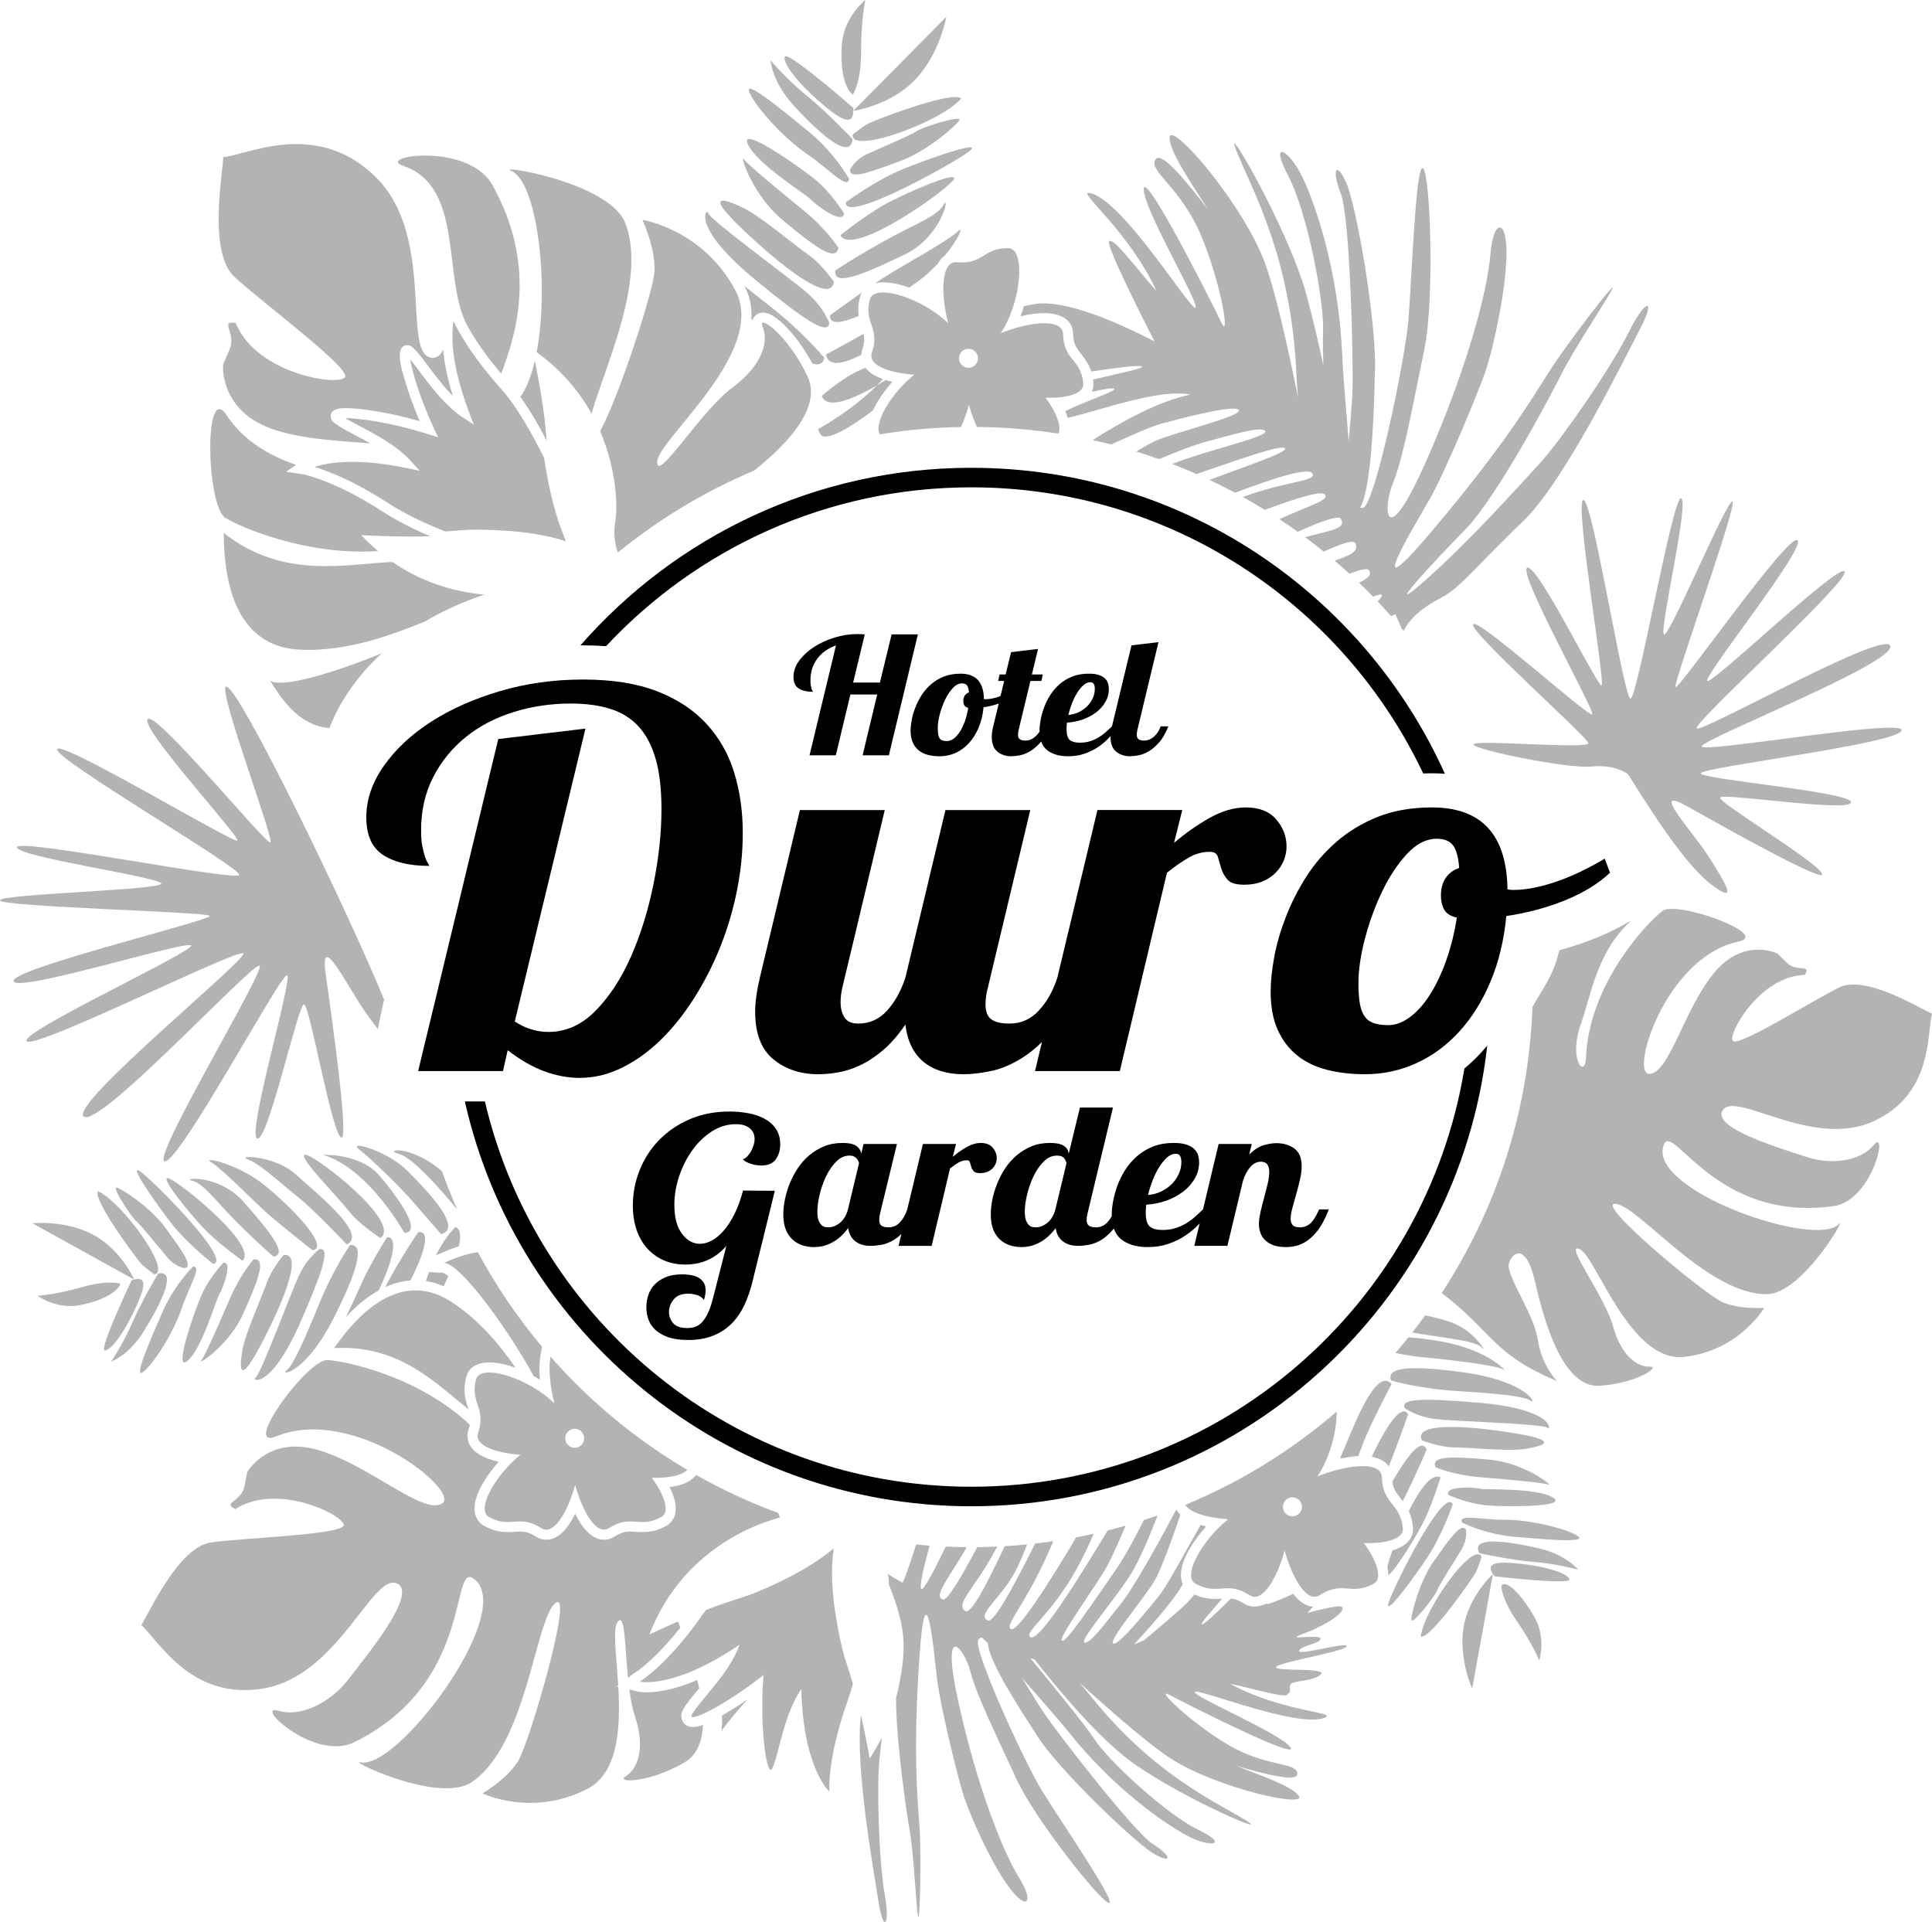 <?xml version="1.0" encoding="UTF-8" standalone="no"?><!DOCTYPE svg PUBLIC "-//W3C//DTD SVG 1.1//EN" "http://www.w3.org/Graphics/SVG/1.1/DTD/svg11.dtd"><svg width="100%" height="100%" viewBox="0 0 300000 298448" version="1.1" xmlns="http://www.w3.org/2000/svg" xmlns:xlink="http://www.w3.org/1999/xlink" xml:space="preserve" style="fill-rule:evenodd;clip-rule:evenodd;stroke-linejoin:round;stroke-miterlimit:1.414;"><g id="Capa_x0020_1"><path d="M149219,66303c489,-1058 915,-2257 1238,-3449c323,1189 746,2384 1234,3439c4298,41 8522,391 12650,1035c554,-1115 -343,-3352 -1988,-5579c3300,123 6009,-644 5864,-2202c-361,-3863 -3032,-3530 -3151,-7682c-34,-1202 -1226,-1677 -2900,-1677c-1963,0 -4588,654 -6785,1551c3215,-4756 3932,-13118 1212,-13201c-72,-3 -141,-3 -211,-4l-3,0l-3,0l-4,0l-3,0l-4,0l-3,0l-4,0l-3,0l-3,0c-1692,0 -2615,556 -3526,1113c-1047,639 -2079,1278 -4243,1071c-2579,-246 -2470,5253 -1348,9483c-2867,-2806 -7466,-4789 -10126,-4789c-1081,0 -1843,327 -2037,1061c-991,3750 1632,4358 313,8297c-678,2024 2858,3153 6572,3410c-3639,2965 -6371,7604 -5318,9261c4104,-674 8305,-1062 12581,-1140l-1,2Zm1164,-12150c814,0 1475,660 1475,1475c0,814 -660,1475 -1475,1475c-814,0 -1475,-660 -1475,-1475c0,-814 660,-1475 1475,-1475Z" style="fill:#b3b3b3;fill-rule:nonzero;"/><path d="M35101,106619c-1324,450 7590,23927 6874,24199c-349,134 -4582,-4737 -8975,-9608c-4619,-5122 -9416,-10244 -10062,-9549c-1261,1357 14348,18267 13922,18852c-207,285 -6716,-3423 -13404,-7133c-7045,-3908 -14290,-7815 -14577,-7053c-562,1485 28616,18433 28271,19526c-169,533 -8376,-832 -16743,-2197c-8805,-1435 -17787,-2871 -17767,-2097c40,1509 22032,4601 22394,5620c361,1020 -24994,1615 -25035,2619c-40,1004 31996,1782 32573,2409c580,626 -30887,8213 -30461,10140c224,1014 7697,-822 14807,-2657c6417,-1657 12536,-3312 12757,-2875c465,924 -26777,13505 -25524,14863c636,689 9092,-3052 17366,-6791c8023,-3627 15872,-7254 16252,-6842c770,835 -27282,23638 -24737,25348c1297,871 8108,-5406 14602,-11684c6242,-6035 12191,-12068 12672,-11754c980,642 -17205,30575 -14685,30375c2522,-201 17953,-29138 18949,-28897c994,241 -6319,24778 -4633,25348c851,289 2467,-5058 3973,-10404c1477,-5241 2848,-10483 3293,-10415c899,137 3991,18354 5613,20531c1621,2176 -1197,-17841 -2236,-25194c-1041,-7353 3552,2326 6507,6365c531,725 1064,1453 1573,2125l979,-4579c-5693,-13883 -22521,-48596 -24500,-48593c-13,0 -25,2 -38,5l0,-3Z" style="fill:#b3b3b3;fill-rule:nonzero;"/><path d="M133690,266357c-1003,7914 2076,24638 2753,29089c703,4613 1833,3720 924,-1390c-908,-5110 -1244,-16880 -794,-20943c96,-875 215,-2021 360,-3356c-540,1093 -1164,2189 -1885,3282c-490,-2677 -943,-4862 -1358,-6682Z" style="fill:#b3b3b3;fill-rule:nonzero;"/><path d="M197785,245137l51,-95l-51,95Z" style="fill:#b3b3b3;fill-rule:nonzero;"/><path d="M197239,246062l2,-5l3,-4l2,-3l3,-5l2,-4l3,-4l3,-3l2,-5l3,-3l2,-4l4,-5l2,-3l2,-4l3,-4l2,-4l4,-4l2,-4l2,-5l3,-3l2,-4l2,-4l4,-5l2,-3l3,-4l2,-5l2,-4l4,-3l2,-4l3,-5l2,-3l2,-4l3,-5l3,-4l3,-3l2,-4l2,-5l3,-4l3,-3l3,-5l2,-4l2,-4l3,-5l2,-3l4,-4l2,-4l2,-5l3,-4l2,-3l3,-5l1,0l2,-4l2,-4l3,-4l2,-4l2,-4l4,-4l2,-5l2,-4l3,-3l2,-4l3,-5l1,0l2,-4l2,-4l3,-5l2,-3" style="fill:none;"/><path d="M196604,246902l5,-5l5,-5l4,-5l4,-5l5,-5l4,-5l4,-6l5,-4l4,-5l5,-6l5,-5l4,-5l4,-5l5,-5l4,-6l4,-5l4,-4l5,-6l4,-5l4,-6l1,0l4,-5l1,0l4,-5l4,-6l5,-5l4,-4l4,-6l5,-5l4,-6l4,-5l5,-5l4,-6l1,0l3,-5l1,0l4,-6l1,0l3,-5l1,0l4,-5l5,-6l4,-5l4,-5l4,-6l5,-5l4,-6l4,-5l5,-6l4,-6l4,-4l5,-7l5,-5l4,-5l5,-6l4,-5l4,-6l5,-6l4,-5l4,-6l4,-5l5,-6l4,-5l4,-6l5,-6l4,-5l4,-6l5,-6l4,-5l4,-6" style="fill:none;"/><path d="M196362,247160l4,-3l3,-4l5,-4l3,-4l3,-3l1,0l3,-4l4,-4l4,-4l3,-3l4,-4l4,-4l4,-4l3,-3l3,-5l2,0l3,-3l3,-4l4,-3l4,-5l4,-4l3,-3l4,-4l4,-5l4,-3l3,-4l4,-4l4,-4l4,-3l3,-4l3,-5l2,0l3,-3l3,-4l4,-5" style="fill:none;"/><path d="M191092,246631l25,3l-25,-3Z" style="fill:#b3b3b3;fill-rule:nonzero;"/><path d="M187567,246624l11,2l9,1l10,2l11,1l9,2l10,3l10,1l1,0l10,2l9,1l10,2l11,1l0,1l9,1l10,1l10,3l10,1l1,0l9,2l29,4l20,2l1,1l18,2l1,0l39,6l10,1l9,1l1,0l9,1l1,1l9,0l1,1l38,5l1,0l18,2l1,0l18,2l1,0l28,3l20,2l8,0l1,1l9,0l1,1l9,0l1,1l10,0l8,2l1,0l9,1l10,0l1,1l8,0l0,1l10,0l9,1l1,0l8,1l11,0l18,2l10,0l46,3l1,0l-47,-3" style="fill:none;"/><path d="M154319,256326l1,2l2,1" style="fill:none;"/><path d="M207987,249422l11,0c221,1 359,34 402,104c605,971 -3188,3144 -6198,4226c-1628,586 -723,515 485,444c1025,-60 2270,-121 2367,221c210,743 -3198,1116 -3348,1923c-74,401 1857,23 3766,-355c1943,-386 3865,-770 3628,-334c-472,864 -10549,2423 -10935,3193c-386,772 8302,8 6874,1199c-1428,1191 -4467,794 -4709,1619c-144,486 235,1174 -376,1335c84,861 -4574,-612 -8957,-1550c7619,4189 16330,4437 14897,5161c-2033,1119 -7765,-326 -12633,-1771c-4163,-1237 -7693,-2472 -7735,-2105c-93,798 13495,6503 14859,8603c1366,2100 -16256,-6793 -18761,-8144c-2505,-1351 3093,4214 9109,7751c6017,3537 10696,2628 10717,4498c14,1324 -4927,88 -9581,-1265c3992,1535 8774,3205 9796,4662c1360,1945 -12539,-1128 -19757,-5701c-3433,-2176 -9815,-7782 -14411,-11957c556,620 1155,1315 1803,2095c9754,12244 19405,16463 24140,19369c4733,2907 -11854,-4295 -18867,-9921c-5122,-4109 -11082,-11400 -13924,-15034l-669,-223c2896,3499 8428,10247 9990,12640c2147,3287 11123,11610 16079,14008c4956,2399 1914,2861 -1709,927c-3624,-1932 -11294,-7300 -18102,-15725c-2575,-3188 -5422,-6299 -7564,-8811c1290,2117 2602,4240 3362,5388c1871,2831 14044,18587 16945,20414c2902,1828 3144,3189 283,1591c-2861,-1601 -14718,-12945 -18114,-18207c-2617,-4059 -7713,-11801 -7732,-14514l-947,-894c-197,-8 -389,85 -562,326c-939,1303 7121,18962 9920,23502c2797,4540 11814,17695 10350,17370c-1464,-325 -11615,-13280 -14295,-19128c-2680,-5849 -6342,-13271 -7206,-16811c-864,-3543 -4764,-8354 -1815,4944c2950,13297 6923,23123 9384,27083c2461,3961 1159,5204 -1628,1387c-2788,-3819 -5917,-10876 -6936,-13974c-1020,-3099 -3715,-14307 -4177,-18220c-461,-3914 -1718,-18230 -2734,-3518c-1015,14712 -310,21967 2,26363c313,4395 73,15566 -228,13863c-305,-1703 -674,-9720 -1260,-13013c-490,-2753 -2126,-13802 -2155,-20730c1997,-8248 1356,-11269 -1111,-17749c17,-591 -40,-1137 -177,-1625c428,359 1248,826 2309,1399c416,-796 1177,-3033 2106,-5930c695,68 1391,129 2091,181c-985,3591 -1604,6275 -1313,6704c288,425 1796,-2383 3821,-6558c1080,48 2166,75 3255,85c-2602,4629 -5321,7648 -3685,8133c669,198 2782,-3357 5321,-8136c1035,-11 2067,-36 3093,-84c-3331,6479 -6741,8959 -4894,10014c864,493 3360,-4318 6067,-10077c1167,-68 2328,-155 3480,-270c-563,1414 -1076,2626 -1476,3480c-2204,4723 -6637,7468 -4610,8330c950,404 4134,-5542 7318,-11945c948,-108 1894,-228 2832,-366c-472,1115 -952,2198 -1429,3213c-3319,7073 -6215,10008 -5123,10438c1092,431 6074,-7561 9154,-12637c304,-501 605,-1039 903,-1602c927,-176 1849,-364 2766,-569c-801,1875 -1706,3770 -2667,5504c-3886,7017 -8192,9812 -7205,10528c1069,827 5464,-5839 9583,-12508c846,-1368 1679,-2736 2470,-4039c931,-234 1856,-477 2774,-740c-1077,2566 -2207,5054 -2831,6203c-1536,2834 -7802,11400 -7053,11657c750,257 4554,-5573 8268,-10880c1522,-2174 3087,-5134 4453,-7849c712,-231 1421,-470 2124,-718c-1271,3354 -2930,7153 -4117,9071c-2367,3821 -8074,10374 -7241,10666c834,294 3283,-3054 5690,-6059c2119,-2648 6132,-9993 8573,-14591l72,113c154,242 341,465 557,671c-1126,3500 -3096,8770 -4019,10308c-1625,2709 -7304,9420 -6391,9727c911,306 5702,-5700 7174,-7524c1256,-1556 4281,-7236 6381,-10900c287,83 575,155 865,220c-2125,2400 -4830,6369 -3621,8957c-173,321 -340,610 -499,855c-1496,2336 -4987,6255 -7070,8526l1591,-696c2058,-1779 5057,-4166 6684,-5823c351,-358 726,-781 1113,-1246c1421,665 2614,765 4275,643l12,-1c-2027,2373 -3694,4214 -3070,3985c530,-194 2411,-1996 4435,-3999c675,66 1252,283 2048,794c1756,1126 3431,-231 3736,61c1139,-379 2532,-953 3884,-1587c848,1108 1870,1914 3068,2013c-266,311 -559,630 -879,952c2343,-617 4197,-1029 4996,-1029l-5,2Z" style="fill:#b3b3b3;fill-rule:nonzero;"/><path d="M208203,30087c1467,3741 1997,27068 1796,31038c-83,1609 -320,4519 -573,7409c-275,-3855 -797,-8765 -1010,-13558c-568,-12680 -4072,-23077 -6148,-27420c-1137,-2382 -2610,-3962 -3213,-3962c-497,1 -403,1072 955,3649c3010,5708 5692,19799 5432,24392c-34,1675 -19,3374 38,5063c-706,-3294 -1540,-6888 -2561,-10732c-2337,-8795 -10596,-23665 -11228,-23665c-99,0 -9,369 324,1191c2446,6033 8619,16722 9309,35054c69,1183 151,2251 243,3221c-1434,-7134 -3557,-16852 -5282,-21290c-3279,-8433 -12562,-19504 -14368,-19504c-193,-2 -299,124 -306,392c-51,2086 3303,6987 6003,11212c-3058,-3998 -6394,-8069 -7745,-8069c-174,0 -316,67 -418,211c-1282,1778 3765,4173 6983,11692c3217,7521 4631,16661 3206,13645c-1423,-3015 -11867,-23654 -12038,-20724c-172,2931 8681,17758 8040,18446c-643,688 -11523,-17153 -16524,-17815c-1855,-313 6191,5976 10466,15223c-3482,-3932 -6855,-8560 -7370,-7687c-433,729 5190,11855 7064,15521c-6692,-3458 -14156,-6463 -18474,-5826c-647,96 -1253,213 -1814,349c-124,436 -249,826 -364,1149c-48,136 -99,273 -151,407c1254,-295 2527,-481 3692,-481c2076,-1 4399,756 4470,3201c40,1400 348,2016 1189,3074c779,981 1306,1793 1625,2795c3602,-534 7083,-1009 7770,-809c872,254 -3155,999 -7493,2061c20,149 39,302 53,461c33,358 -1,722 -107,1065c-39,129 -86,252 -141,369c1632,-347 2956,-594 3350,-522c1162,212 -4554,2032 -7464,3536c150,341 282,689 388,1038c5118,-1178 14222,-4593 19004,-3616c-5101,1084 -10732,4269 -15140,7061c963,213 1922,435 2874,681c3267,-1480 6414,-2872 7819,-3240c2655,-697 11350,-3034 11997,-2111c650,924 -9372,3308 -12791,4733c-681,284 -1805,915 -3128,1720c1198,369 2384,766 3559,1184c2772,-1188 5279,-2169 6892,-2600c4359,-1163 8999,-2619 9581,-1762c582,855 -9357,3070 -14246,5030l-200,82c1273,490 2532,1009 3776,1556c6683,-2284 13271,-4680 13757,-3973c420,608 -6985,3083 -11760,4881c1349,634 2679,1301 3989,2002c6355,-2409 11703,-4085 12038,-2905c375,1177 -4079,1070 -10829,3565c1154,641 2292,1307 3413,1997c4668,-1751 8889,-3089 9349,-2357c562,897 -2140,1553 -7090,3800c965,638 1918,1290 2856,1965c3664,-1672 6329,-2617 6696,-2000c938,1586 -1896,1789 -5545,2839c976,725 1933,1472 2876,2237c2761,-1274 4654,-1885 4918,-1290c557,1259 -701,1813 -3226,2696c773,660 1537,1332 2288,2019c1685,-630 2781,-879 3012,-575c545,721 -110,1312 -1513,1980c737,707 1461,1429 2173,2162c894,-353 1395,-451 1386,-219c-8,186 -247,517 -670,959c714,753 1412,1520 2099,2298c248,-150 458,-267 626,-349c413,872 753,1621 976,2211c117,140 237,278 353,419c840,-1858 2946,-3708 5810,-5155c3016,-1525 6079,-5589 12578,-11724c6500,-6134 15779,-25217 18325,-30059c2543,-4841 856,-4785 -1839,669c-2695,5451 -10560,16792 -13808,20311c-3247,3520 -11004,12201 -17927,18276c-6922,6076 1558,-3150 6377,-8018c4817,-4871 13255,-20720 14993,-24234c1736,-3515 6958,-11336 7857,-13153c897,-1817 -7093,8555 -9854,12919c-2761,4365 -7137,11699 -18322,24874c-11185,13174 -2420,-1205 -136,-5218c2287,-4015 7534,-16463 8726,-20094c1191,-3632 3145,-12465 3171,-18005c23,-5539 -2071,-5271 -2501,177c-432,5447 -3512,17478 -9972,32073c-6461,14598 -6798,7347 -5150,3404c1646,-3940 3350,-13488 4887,-20869c1537,-7382 964,-26660 -189,-27983c-40,-45 -79,-67 -117,-67c-1080,0 -1694,17633 -2193,23649c-515,6228 -5188,28493 -6979,29070c-178,57 -347,66 -507,34c1123,-1951 2032,-8150 2272,-20688c455,-7326 -2846,-26270 -4432,-29769c-628,-1382 -1120,-1992 -1395,-1992c-419,1 -332,1427 556,3689l-4,3Z" style="fill:#b3b3b3;fill-rule:nonzero;"/><path d="M121996,8721l4,0c1323,1 10479,8015 10479,8015c227,3276 -2103,1767 -5244,-957c-3141,-2722 -5646,-5785 -5388,-6954c15,-70 67,-103 149,-104Z" style="fill:#b3b3b3;fill-rule:nonzero;"/><path d="M148320,15066l22,0c442,2 759,76 915,241c-3270,3729 -17284,8746 -16846,5576c0,0 1548,-1258 2461,-1728c798,-410 10260,-4090 13448,-4090l0,1Z" style="fill:#b3b3b3;fill-rule:nonzero;"/><path d="M130734,6858c-321,4267 517,6916 1680,7833c0,0 1295,-1663 1294,-6727c-1,-5063 667,-7966 667,-7966c0,0 -3320,2592 -3641,6859l0,1Z" style="fill:#b3b3b3;fill-rule:nonzero;"/><path d="M132483,17223c0,0 5823,-807 9674,-4909c3851,-4102 4786,-9701 4786,-9701l-14460,14609l0,1Z" style="fill:#b3b3b3;fill-rule:nonzero;"/><path d="M140266,26234c-4312,1747 -8905,5160 -8905,5160c-486,3606 17721,-6554 19345,-8070c336,-313 270,-447 -82,-447c-1354,0 -6939,1972 -10358,3357Z" style="fill:#b3b3b3;fill-rule:nonzero;"/><path d="M136935,32002c-2924,1717 -6451,4522 -6451,4522c1767,3449 15933,-6538 17507,-8515c287,-359 199,-512 -152,-512c-1581,0 -8512,3100 -10904,4505Z" style="fill:#b3b3b3;fill-rule:nonzero;"/><path d="M146527,31782c-1005,1824 -4398,2966 -9070,5556c-4672,2589 -7754,4662 -7754,4662c-363,2732 5030,287 10837,-2512c5128,-2472 6652,-8015 6245,-8015c-54,0 -141,97 -259,309l1,0Z" style="fill:#b3b3b3;fill-rule:nonzero;"/><path d="M133807,45428c-2494,1749 -4904,3517 -4904,3517c-170,1544 1810,1227 4440,102c-141,-933 -92,-1835 210,-2975c62,-237 149,-450 254,-644Z" style="fill:#b3b3b3;fill-rule:nonzero;"/><path d="M148700,35955c-1624,1514 -8094,5027 -10972,6827c-519,325 -1140,735 -1807,1187c383,-87 785,-127 1187,-127c1253,0 2651,310 4053,822c562,-379 1088,-750 1562,-1101c1083,-804 2076,-1731 2941,-2663c271,-512 629,-945 1094,-1258c1722,-2112 2657,-3939 2320,-3939c-69,1 -194,80 -378,252Z" style="fill:#b3b3b3;fill-rule:nonzero;"/><path d="M134086,51836c-2866,1636 -5817,3193 -5817,3193c291,2015 2640,1477 5464,84c14,-283 69,-564 162,-839c335,-1001 374,-1636 191,-2438Z" style="fill:#b3b3b3;fill-rule:nonzero;"/><path d="M127039,66614c3,255 442,1057 706,1129c1532,418 5231,-2041 7808,-4031c742,-1611 1939,-3212 3014,-4430c-343,-80 -686,-170 -1023,-275c-4361,2744 -9078,4825 -9938,2481c0,0 3297,-2964 6153,-4110c182,-73 391,-163 624,-267c619,796 1616,1356 2723,1750c-4261,4675 -10066,7753 -10066,7753l-1,0Z" style="fill:#b3b3b3;fill-rule:nonzero;"/><path d="M116676,49558l160,146c86,-251 234,-487 457,-696c1561,-1461 3864,805 4894,1880c1551,1622 2895,3572 3971,5581c1130,311 1676,-83 1844,-891c0,0 -3138,-3907 -8708,-8246c-1346,-1048 -2578,-2021 -3676,-2912c478,921 799,1902 958,2929c113,732 142,1470 100,2208l0,1Z" style="fill:#b3b3b3;fill-rule:nonzero;"/><path d="M109828,32917l3,0c68,2 122,60 134,171c99,921 12704,10082 15333,12354c2627,2274 3476,4715 3476,4715c-228,2133 -4393,-904 -11526,-6737c-9086,-7510 -7913,-10503 -7421,-10503l1,0Z" style="fill:#b3b3b3;fill-rule:nonzero;"/><path d="M114912,35220c6084,5883 14105,12241 14575,8548c0,0 -1887,-2754 -3853,-4125c-1966,-1372 -7610,-6062 -9971,-7234c-1101,-547 -2661,-1252 -3396,-1252c-841,0 -602,923 2645,4063Z" style="fill:#b3b3b3;fill-rule:nonzero;"/><path d="M121583,34224c4837,4007 8231,6601 8601,4235c0,0 -1897,-2942 -5392,-5776c-3495,-2834 -8632,-7069 -9300,-7966c-42,-58 -74,-85 -96,-85c-312,0 1659,5841 6187,9591l0,1Z" style="fill:#b3b3b3;fill-rule:nonzero;"/><path d="M116140,22426c1465,3105 8946,7683 9746,8540c800,857 4905,3960 5188,2212c0,0 -1877,-3186 -4618,-5400c-2214,-1786 -8533,-6202 -10113,-6202c-378,0 -486,251 -203,850Z" style="fill:#b3b3b3;fill-rule:nonzero;"/><path d="M116373,14358c1010,2348 5386,7123 8884,9514c3496,2389 6358,5674 6591,3914c0,0 -2223,-4026 -6171,-7261c-3266,-2676 -8186,-6752 -9217,-6752c-217,0 -262,178 -87,584l0,1Z" style="fill:#b3b3b3;fill-rule:nonzero;"/><path d="M119645,9362c10,12 2607,3062 5663,5524c3061,2465 7068,6702 7068,6702c-333,3744 -5933,-1690 -9215,-5295c-3276,-3598 -3515,-6919 -3516,-6930l0,-1Z" style="fill:#b3b3b3;fill-rule:nonzero;"/><path d="M148620,18448l15,0c308,3 434,92 283,298c-779,1064 -5174,4830 -9158,6271c-3983,1440 -7916,3059 -7756,1340c0,0 613,-1493 2578,-2407c1966,-915 6837,-2930 7688,-3556c683,-502 5053,-1946 6350,-1946Z" style="fill:#b3b3b3;fill-rule:nonzero;"/><path d="M248692,106440c-320,84 -2774,-4573 -5358,-9209c-2624,-4705 -5381,-9390 -6182,-9073c-1588,629 10564,22257 10091,22781c-236,257 -4561,-3409 -8973,-7062c-4509,-3733 -9107,-7452 -9527,-6953c-829,988 17701,17463 17898,18461c100,516 -4553,345 -9133,163c-4302,-171 -8541,-353 -8714,13c-360,758 14554,3836 18309,3464c3754,-374 5672,1169 5672,1169c1676,2537 8189,13502 12843,17065c4652,3561 2113,-449 -368,-4342c-2481,-3892 -9262,-11082 -3291,-7724c5972,3356 22232,12483 20905,10360c-1327,-2122 -15949,-10882 -15766,-11701c86,-387 4611,121 9370,591c5314,525 10919,1003 10959,138c74,-1639 -23465,-3573 -23340,-4509c127,-937 30168,-4508 31186,-6607c1017,-2099 -30803,3505 -31027,2447c-224,-1057 29900,-12831 29281,-15592c-329,-1472 -8734,2529 -16574,6439c-6858,3420 -13285,6772 -13499,6332c-460,-941 23726,-22797 22980,-24329c-383,-783 -5800,3871 -11080,8503c-5030,4412 -9935,8805 -10245,8459c-639,-711 15501,-20828 13988,-21839c-765,-512 -5502,5495 -10044,11470c-4445,5848 -8707,11667 -8877,11317c-344,-707 9718,-28504 8841,-28805c-434,-149 -2870,5088 -5305,10326c-2474,5322 -4950,10644 -5331,10316c-754,-653 3955,-20591 2670,-21131c-646,-273 -2373,7649 -4061,15565c-1660,7788 -3283,15570 -3807,15536c-1055,-69 -5849,-30826 -7313,-30840c-5,0 -13,0 -18,1c-1406,221 3482,28632 2838,28801l2,-1Z" style="fill:#b3b3b3;fill-rule:nonzero;"/><path d="M21364,181696l3,0c62,1 156,38 283,114c1671,1014 14619,13992 11450,14442c0,0 -3985,-3071 -6494,-6301c-2314,-2983 -6001,-8254 -5243,-8255l1,0Z" style="fill:#b3b3b3;fill-rule:nonzero;"/><path d="M25994,182918l3,0c67,1 155,25 267,71c2049,861 13885,10462 11387,12779c0,0 -3214,-2314 -5366,-4379c-2032,-1949 -7417,-8471 -6291,-8472l0,1Z" style="fill:#b3b3b3;fill-rule:nonzero;"/><path d="M29806,183326c1785,416 3561,3013 6870,6348c3307,3335 5797,5448 5797,5448c2398,-345 -961,-4325 -4716,-8571c-2528,-2856 -6063,-3516 -7561,-3515c-727,0 -974,155 -391,290l1,0Z" style="fill:#b3b3b3;fill-rule:nonzero;"/><path d="M32819,180492c1670,1013 6187,5646 8399,7652c2209,2005 7322,5995 7322,5995c2895,-483 -3857,-7322 -7856,-10410c-3056,-2359 -7009,-3596 -7959,-3596c-293,0 -301,118 94,358l0,1Z" style="fill:#b3b3b3;fill-rule:nonzero;"/><path d="M38499,180031c2006,738 5596,4148 7792,5860c2198,1711 7548,7331 7548,7331c3450,-1534 -4892,-8101 -8015,-10945c-2137,-1944 -5715,-2625 -7122,-2625c-648,0 -835,144 -203,379Z" style="fill:#b3b3b3;fill-rule:nonzero;"/><path d="M47387,179293l8,0c12,0 25,1 38,2c1632,134 15022,10505 11653,12945c0,0 -3297,-2081 -4948,-4225c-1636,-2120 -8207,-8722 -6749,-8723l-2,1Z" style="fill:#b3b3b3;fill-rule:nonzero;"/><path d="M50165,179322c7114,2109 12622,12116 12622,12116c3254,-101 -2149,-6989 -4113,-9157c-1098,-1212 -2770,-2019 -4510,-2481c-1373,-364 -2790,-514 -3999,-478Z" style="fill:#b3b3b3;fill-rule:nonzero;"/><path d="M55700,178413c1733,1353 6385,5808 8645,8439c2259,2633 4148,4780 4148,4780c3411,-890 -1881,-6470 -5166,-9770c-2253,-2265 -5824,-3685 -7280,-3914c-666,-103 -890,40 -347,464l0,1Z" style="fill:#b3b3b3;fill-rule:nonzero;"/><path d="M62021,179206c1960,501 6271,5296 8966,8592c-404,-932 -795,-1870 -1167,-2818l-193,-480l-247,-626c-169,-434 -335,-870 -498,-1309c-87,-236 -173,-472 -260,-709l-12,-32c-3031,-2525 -5722,-3211 -6850,-3211c-770,0 -813,320 259,592l2,1Z" style="fill:#b3b3b3;fill-rule:nonzero;"/><path d="M66624,197508c-165,457 -332,930 -497,1409c921,142 1845,410 2766,809c252,-520 498,-1048 730,-1575c-321,-259 -611,-448 -815,-499l-2184,-144Zm4634,-3996c341,-1549 266,-2692 -513,-2987c0,0 -1568,1376 -3044,4387l613,-266c963,-417 1942,-814 2944,-1134Z" style="fill:#b3b3b3;fill-rule:nonzero;"/><path d="M65167,191319l11,0c1764,0 446,3793 -1434,7507c-1327,100 -2643,453 -3935,1039l263,-492c2509,-4695 4864,-8033 4864,-8033c82,-13 159,-19 231,-20l0,-1Z" style="fill:#b3b3b3;fill-rule:nonzero;"/><path d="M60242,192120l9,0c1259,0 1195,2808 -1468,8261c-505,280 -1005,595 -1500,944c-1349,951 -2507,2023 -3569,3184c953,-1960 1867,-3952 2404,-5183c1315,-3008 3967,-7191 3967,-7191c54,-9 106,-14 156,-14l1,-1Z" style="fill:#b3b3b3;fill-rule:nonzero;"/><path d="M54480,193312l14,0c1687,0 1761,2571 -2636,11265c-4507,8907 -8405,8957 -7427,8280c980,-674 2698,-4453 5039,-10201c2340,-5751 4897,-9340 4897,-9340c38,-2 75,-4 112,-4l1,0Z" style="fill:#b3b3b3;fill-rule:nonzero;"/><path d="M49768,193945l10,0c1565,0 -11,4207 -3129,11377c-4770,10808 -7758,8937 -7003,8632c755,-305 5497,-13160 6790,-15927c1295,-2766 3159,-4066 3159,-4066c60,-11 117,-16 171,-16l2,0Z" style="fill:#b3b3b3;fill-rule:nonzero;"/><path d="M44266,194862l11,0c2783,1 -584,8026 -4009,14395c-3524,6554 -2987,2314 -2558,37c428,-2278 3047,-8175 3739,-10166c690,-1990 2571,-4245 2571,-4245c86,-12 168,-19 246,-20l0,-1Z" style="fill:#b3b3b3;fill-rule:nonzero;"/><path d="M39551,195546l12,0c1793,1 429,3425 -1730,8305c-2234,5052 -7188,8205 -6589,7424c599,-778 2956,-6137 4520,-9771c1562,-3635 3598,-5944 3598,-5944c67,-9 129,-13 190,-14l-1,0Z" style="fill:#b3b3b3;fill-rule:nonzero;"/><path d="M34762,196063l9,0c1387,1 -201,4061 -725,4925c-533,881 -2619,8306 -4898,10287c-2278,1982 849,-7159 2066,-10008c1218,-2849 3466,-5198 3466,-5198c28,-3 55,-5 81,-5l1,-1Z" style="fill:#b3b3b3;fill-rule:nonzero;"/><path d="M30068,196691l8,0c1262,0 -732,3111 -1880,6523c-1187,3530 -4184,8374 -5929,9789c-1746,1416 1203,-5232 2996,-9345c1795,-4114 4671,-6956 4671,-6956c48,-6 93,-11 135,-11l-1,0Z" style="fill:#b3b3b3;fill-rule:nonzero;"/><path d="M24969,197693l10,0c2521,0 -540,5642 -2698,9105c-2266,3639 -5024,4632 -5024,4632c0,0 1965,-2932 3320,-6111c1354,-3179 3982,-7583 3982,-7583c150,-28 287,-42 409,-43l1,0Z" style="fill:#b3b3b3;fill-rule:nonzero;"/><path d="M18098,184395l4,0c29,1 62,8 102,23c1087,405 5323,3225 7494,6251c2172,3028 4480,5969 2987,6243c0,0 -1409,-163 -2652,-1608c-1244,-1443 -4114,-5083 -4845,-5654c-706,-549 -3820,-5254 -3090,-5254l0,-1Z" style="fill:#b3b3b3;fill-rule:nonzero;"/><path d="M21448,198585l13,0c1442,0 725,2097 -586,4888c-1554,3309 -3546,6160 -4598,6223c-1051,59 4154,-10887 4154,-10887c417,-150 753,-222 1018,-224l-1,0Z" style="fill:#b3b3b3;fill-rule:nonzero;"/><path d="M21907,196208c614,660 2051,1669 2051,1669c2787,-386 -4806,-11047 -8743,-12922c-842,1391 6077,10592 6692,11253Z" style="fill:#b3b3b3;fill-rule:nonzero;"/><path d="M12715,199866c-4284,1210 -6898,1338 -6898,1338c0,0 2987,2190 6674,1441c3686,-746 5741,-2100 6226,-3294c0,0 -492,-199 -1606,-199c-967,0 -2404,151 -4396,714Z" style="fill:#b3b3b3;fill-rule:nonzero;"/><path d="M6364,189886l40,0c1782,0 5008,250 7973,1789c4392,2280 6465,7013 6465,7013l-15816,-8744c0,0 506,-57 1338,-58Z" style="fill:#b3b3b3;fill-rule:nonzero;"/><path d="M112112,266372c75,1461 -101,2406 -101,2406c0,0 875,-1322 4035,-4878c-1283,882 -2601,1716 -3934,2472Z" style="fill:#b3b3b3;fill-rule:nonzero;"/><path d="M111922,264667l90,-53l-90,53Z" style="fill:#b3b3b3;fill-rule:nonzero;"/><path d="M110311,259907l25,69l101,-132l-126,63Z" style="fill:#b3b3b3;fill-rule:nonzero;"/><path d="M108872,251023l253,-361l14,-20l-14,20l-253,361Z" style="fill:#b3b3b3;fill-rule:nonzero;"/><path d="M108720,251235l0,1l26,-35l-26,34Z" style="fill:#b3b3b3;fill-rule:nonzero;"/><path d="M94349,219399l-1,0l-111,45l112,-45Z" style="fill:#b3b3b3;fill-rule:nonzero;"/><path d="M74205,222595c8,-29 16,-59 26,-89c-10,30 -18,59 -26,89Z" style="fill:#b3b3b3;fill-rule:nonzero;"/><path d="M74968,224321c-571,-428 -877,-941 -799,-1539c-78,599 228,1112 799,1539Z" style="fill:#b3b3b3;fill-rule:nonzero;"/><path d="M75152,224450c-57,-38 -113,-76 -166,-115c53,40 109,78 166,115Z" style="fill:#b3b3b3;fill-rule:nonzero;"/><path d="M75556,224687c-102,-55 -200,-110 -294,-167c94,57 192,112 294,167Z" style="fill:#b3b3b3;fill-rule:nonzero;"/><path d="M80624,226038l187,-154l-187,154Z" style="fill:#b3b3b3;fill-rule:nonzero;"/><path d="M88316,233462c-48,114 -98,227 -148,339c50,-112 99,-225 148,-339Z" style="fill:#b3b3b3;fill-rule:nonzero;"/><path d="M89313,230558l-1,-1c-117,434 -248,869 -391,1298c143,-429 275,-863 392,-1297Z" style="fill:#b3b3b3;fill-rule:nonzero;"/><path d="M99340,261117l-2,0l2,0Z" style="fill:#b3b3b3;fill-rule:nonzero;"/><path d="M99693,261169c-109,-11 -194,-23 -252,-32c59,10 143,22 252,32Z" style="fill:#b3b3b3;fill-rule:nonzero;"/><path d="M107863,259322c-4420,1933 -7137,1941 -8114,1852c977,89 3694,83 8114,-1852Z" style="fill:#b3b3b3;fill-rule:nonzero;"/><path d="M107825,266602c-45,8 -87,14 -126,17c39,-3 81,-10 126,-17Z" style="fill:#b3b3b3;fill-rule:nonzero;"/><path d="M108220,266499c-60,19 -117,37 -171,51c54,-14 111,-31 171,-51Z" style="fill:#b3b3b3;fill-rule:nonzero;"/><path d="M109134,266142c-331,146 -623,262 -868,343c247,-81 537,-195 868,-343Z" style="fill:#b3b3b3;fill-rule:nonzero;"/><path d="M97726,262333c199,1522 465,2952 847,4082c1783,5285 285,8353 -1390,9381c-1675,1028 3337,1181 9077,-2112c1966,-1128 2775,-3258 2890,-5831c-1192,423 -2404,532 -3057,-425c-420,-615 -367,-1350 -20,-1975c622,-1121 1659,-2290 2495,-3290c-92,-433 -192,-867 -297,-1300c-1545,662 -3122,1198 -4697,1539c-1245,269 -3339,557 -4616,238l-1231,-307l-1,0Z" style="fill:#b3b3b3;fill-rule:nonzero;"/><path d="M72960,221232c-8062,-7606 -19411,-9901 -22111,-10050c-1439,-79 -4468,2982 -6729,6042c-2617,3541 -4206,7081 -1117,5760c12025,-4774 28580,8591 25656,10462c-2923,1871 -11087,-5798 -19048,-8233c-7963,-2432 -11212,3367 -11212,3367l-473,2308c-472,2307 -3522,2449 -1380,3439c6539,-4244 16992,1020 16827,2505c-165,1484 -15705,1954 -20639,2676c-4934,724 -9374,10517 -10789,12845c2538,2131 7643,11828 19079,9805c11436,-2023 16695,-17620 20481,-16333c3787,1288 -5004,11753 -7376,14899c-2373,3146 -6971,6045 -10890,4916c-1825,-525 -820,1091 1404,2707c2555,1857 6720,3714 10057,2322c19473,-9337 14963,-29081 19111,-25327c6051,5355 -12128,29571 -17824,28302c-972,-215 999,894 3994,2004c4053,1504 9985,3006 13043,1219c8771,-5614 10014,-25124 13154,-27896c3140,-2772 -3982,21807 -5796,24610c-1815,2804 -5455,4885 -5455,4885c0,0 7674,3741 16255,-680c4888,-2517 5175,-9688 4828,-15885l-253,-64l239,-179c-270,-4583 -862,-8588 -151,-9707c1181,-1858 1169,3425 1675,8564l876,-657c45,-34 89,-64 138,-93c882,-531 1904,-1446 2651,-2141c1597,-1488 3083,-3156 4455,-4895l-222,-580c-48,-127 -95,-251 -139,-373c-1308,571 -2777,1235 -4435,2016c4616,-12016 14812,-16712 20238,-18148c-71,-241 -146,-479 -228,-713c-4428,-1625 -8685,-3605 -12741,-5898l-243,262c-893,963 -2400,1418 -3903,1612c909,1784 1475,3876 318,5321c-226,282 -505,515 -821,689c-1660,920 -2914,1065 -4755,931c-1385,-101 -2063,-37 -3280,745c-485,310 -1030,486 -1607,490c-1970,13 -3467,-1909 -4509,-4024c-1016,2061 -2511,4037 -4509,4024c-577,-4 -1123,-180 -1607,-490c-1218,-781 -1895,-847 -3280,-745c-1842,135 -3095,-11 -4755,-931c-316,-174 -595,-407 -821,-689c-1967,-2456 853,-6713 3083,-9246c-2139,-492 -4295,-1452 -4756,-3332c-137,-561 -100,-1132 82,-1678c90,-271 160,-516 209,-744l1,4Z" style="fill:#b3b3b3;fill-rule:nonzero;"/><path d="M80066,212387c-2313,-3313 -5598,-7477 -10170,-10357c-9018,-5682 -16192,4789 -18032,7301c10107,-605 15931,5575 20877,9499l-48,-150c-592,-1788 -781,-3025 -284,-4905c435,-1639 2001,-2229 3555,-2229c1268,0 2684,318 4103,840l-1,1Z" style="fill:#b3b3b3;fill-rule:nonzero;"/><path d="M86061,217879l27,27l-29,-115l29,114l-27,-26Z" style="fill:#b3b3b3;fill-rule:nonzero;"/><path d="M68938,196087c2826,186 10580,11381 13931,17582c331,181 656,368 973,563c-123,-1345 -117,-2690 96,-3862l228,-1252c-3797,-4527 -7142,-9446 -9965,-14686c-1838,245 -3631,947 -5263,1653l0,2Z" style="fill:#b3b3b3;fill-rule:nonzero;"/><path d="M223864,200772c7778,5905 7904,9524 17886,13653c0,0 -2381,-2411 -2964,-6410c-585,-4002 -4995,-10053 -4488,-11826c505,-1773 2655,-3264 4027,2685c1371,5949 4239,16737 10114,16303c5876,-433 9496,-3044 7748,-2968c-1746,78 -4383,-1441 -5701,-6227c-1320,-4787 -7757,-13141 -5198,-12027c2558,1113 7785,17749 16319,16731c8535,-1016 12331,-7604 12331,-7604c0,0 -3723,280 -6460,-883c-2736,-1164 -20244,-15744 -16546,-15264c3698,479 14342,14252 23612,14020c2622,-172 5576,-3022 7786,-5780c2401,-2997 3921,-5881 3175,-5091c-3570,3774 -29053,-5026 -27258,-11992c657,-2675 2944,1272 8074,4856c4147,2899 10150,5560 18651,4299c5901,-1193 8276,-12212 5947,-9425c-2329,2788 -7166,2942 -10484,1804c-3319,-1139 -15021,-4476 -12870,-7314c1056,-1394 4411,43 8669,1365c4406,1369 9779,2613 14581,473c9444,-4210 8376,-13909 9185,-16745c-2204,-1014 -10362,-6023 -14363,-4096c-3999,1927 -15697,9329 -16559,8316c-861,-1013 4224,-10107 11165,-10238c1087,-1798 -1234,-381 -2733,-1847l-1499,-1467c0,0 -5290,-2659 -9950,3105c-4660,5766 -6859,15493 -9948,15570c-3089,79 2458,-18036 13709,-20509c5477,-1055 -9468,-6466 -11671,-4794c-2203,1673 -11417,11125 -11892,22878c-150,3216 -2735,178 -813,-5218c1646,-4622 2474,-11307 7899,-16220c-1711,1049 -3520,1941 -5378,2703c-1908,781 -3861,1435 -5846,1968c-902,4046 -2601,5896 -4170,8846c-589,16341 -5686,31534 -14088,44372l1,-2Z" style="fill:#b3b3b3;fill-rule:nonzero;"/><path d="M91850,64224c2111,-7389 8742,-21194 5142,-29834c-2889,-6219 -20051,-8859 -17635,-7872c4080,1666 5969,17695 3976,28174c3928,2828 6650,6175 8517,9532Z" style="fill:#b3b3b3;fill-rule:nonzero;"/><path d="M95943,85795c6375,-5194 13499,-9502 21185,-12737c5404,-4346 10509,-9895 8252,-14646c-3161,-6658 -7843,-9700 -6964,-7697c880,2005 301,5764 -4687,9466c-4986,3703 -11822,14989 -11680,11501c141,-3488 17186,-17104 12142,-26599c-5045,-9495 -14444,-10946 -14444,-10946c0,0 2009,4216 1889,7934c-93,2845 -5443,19341 -8446,24890c2711,6311 2693,12159 2349,14064c-271,1508 -164,3167 402,4771l2,-1Z" style="fill:#b3b3b3;fill-rule:nonzero;"/><path d="M59285,101434c-7022,2874 -15333,5479 -17336,4276c2043,3291 4661,6957 9209,7344c611,-1618 1394,-3182 2333,-4683c1616,-2587 3572,-4895 5794,-6937Z" style="fill:#b3b3b3;fill-rule:nonzero;"/><path d="M60931,87260c-7131,281 -16877,2816 -26193,-4511c87,3466 1,17604 11863,18132c5566,249 10822,-1210 14919,-2666c1676,-597 3158,-1193 4389,-1672c2930,-1741 6057,-3129 9297,-4216c-4278,-382 -9406,-1718 -14274,-5067l-1,0Z" style="fill:#b3b3b3;fill-rule:nonzero;"/><path d="M84885,68418c-191,-2403 -502,-5808 -1830,-12407c-535,2290 -1279,4243 -2251,5614l70,100l43,59l98,140l23,31l47,69l70,100l2,3l68,98l52,74l17,27l70,102l31,45l38,56l69,103l11,16l57,86l60,89l9,14l68,103l40,59l29,44l67,104l20,30l14,23l100,156l1,0l67,104l47,74l19,31l67,104l28,44l38,61l67,106l9,14l57,93l55,89l11,17l66,106l36,59l30,47l65,108l16,27l48,80l62,103l2,3l65,108l43,73l22,34l64,108l25,41l39,67l64,108l6,10l57,98l51,87l12,20l64,108l32,56l30,53l62,109l14,24l47,84l58,101l4,8l61,109l40,70l22,38l61,109l22,39l40,70l60,109l4,6l56,101l47,85l13,24l60,109l29,53l30,56l60,109l11,20l48,87l54,98l5,11l58,108l37,67l23,42l58,109l19,34l39,73l58,108l2,3l55,104l43,81l15,27l57,108l26,50l31,58l56,108l10,17l47,90l1,5Z" style="fill:#b3b3b3;fill-rule:nonzero;"/><path d="M88935,85096l4,2l-3,-2l-1,0Z" style="fill:#b3b3b3;fill-rule:nonzero;"/><path d="M76553,82929l6,0l-6,0Z" style="fill:#b3b3b3;fill-rule:nonzero;"/><path d="M46885,72667l-3,-1l3,1Z" style="fill:#b3b3b3;fill-rule:nonzero;"/><path d="M48544,73073l-4,-1l-123,-37l69,21l58,17Z" style="fill:#b3b3b3;fill-rule:nonzero;"/><path d="M50070,73579l-9,-3l-10,-4l-10,-4l-8,-3l-10,-3l-10,-3l-8,-3l-1,0" style="fill:none;"/><path d="M50080,73582l-10,-3" style="fill:none;"/><path d="M50108,73593l-10,-3" style="fill:none;"/><path d="M50118,73596l-10,-3" style="fill:none;"/><path d="M50137,73603l-6,-2" style="fill:none;"/><path d="M50175,73617l-10,-3" style="fill:none;"/><path d="M50204,73628l-19,-7" style="fill:none;"/><path d="M51778,74251c373,157 766,329 1176,518" style="fill:none;"/><path d="M51230,74025l-7,-3l7,3Z" style="fill:#b3b3b3;fill-rule:nonzero;"/><path d="M51238,74028l-8,-3l8,3Z" style="fill:#b3b3b3;fill-rule:nonzero;"/><path d="M51282,74046l-7,-4" style="fill:none;"/><path d="M51304,74054l-8,-2" style="fill:none;"/><path d="M51333,74067l-8,-3" style="fill:none;"/><path d="M51348,74073l-8,-4" style="fill:none;"/><path d="M51363,74079l-8,-3" style="fill:none;"/><path d="M51378,74084l-8,-2" style="fill:none;"/><path d="M51400,74094l-8,-3" style="fill:none;"/><path d="M51422,74103l-7,-2" style="fill:none;"/><path d="M51452,74116l-7,-4" style="fill:none;"/><path d="M51497,74134l-8,-3" style="fill:none;"/><path d="M51504,74137l-7,-3l-8,-3l-8,-3" style="fill:none;"/><path d="M52954,74769c-168,-76 -332,-151 -492,-222l-9,-3l-20,-10c-156,-69 -310,-136 -460,-200" style="fill:none;"/><path d="M52975,74779l-21,-10l21,10Z" style="fill:#b3b3b3;fill-rule:nonzero;"/><path d="M52996,74790l-21,-11l21,11Z" style="fill:#b3b3b3;fill-rule:nonzero;"/><path d="M53281,74922l-8,-4l8,4Z" style="fill:#b3b3b3;fill-rule:nonzero;"/><path d="M53290,74926l-9,-4l9,4Z" style="fill:#b3b3b3;fill-rule:nonzero;"/><path d="M55366,75963l-10,-5l10,5Z" style="fill:#b3b3b3;fill-rule:nonzero;"/><path d="M55969,76287c-205,-112 -405,-220 -603,-324c198,104 399,212 603,324Z" style="fill:#b3b3b3;fill-rule:nonzero;"/><path d="M55979,76293l-10,-6l10,6Z" style="fill:#b3b3b3;fill-rule:nonzero;"/><path d="M55999,76303l-20,-10l20,10Z" style="fill:#b3b3b3;fill-rule:nonzero;"/><path d="M68938,83128l16,7l15,5l15,7l15,6l16,6l0,-1" style="fill:none;"/><path d="M68051,82767l-15,-5l15,5Z" style="fill:#b3b3b3;fill-rule:nonzero;"/><path d="M68067,82774l-16,-7l15,7l1,0Z" style="fill:#b3b3b3;fill-rule:nonzero;"/><path d="M68203,82831l-5,-2" style="fill:none;"/><path d="M68265,82856l-16,-7l-16,-6l16,6" style="fill:none;"/><path d="M68360,82894l-5,-2l0,1" style="fill:none;"/><path d="M68386,82905l-15,-6l0,1l15,5Z" style="fill:#b3b3b3;fill-rule:nonzero;"/><path d="M68416,82918l-15,-6" style="fill:none;"/><path d="M68463,82936l-15,-6l15,6Z" style="fill:#b3b3b3;fill-rule:nonzero;"/><path d="M68523,82961l-30,-12" style="fill:none;"/><path d="M68646,83011l-30,-12l-15,-7l-17,-6l-15,-6l-15,-6l-15,-6l45,18l17,6l15,7l30,12Z" style="fill:#b3b3b3;fill-rule:nonzero;"/><path d="M68677,83023l-16,-6" style="fill:none;"/><path d="M68830,83085l-30,-13l-16,-5l-30,-13l0,1l-15,-8l-32,-11l-15,-7l-5,-2" style="fill:none;"/><path d="M68846,83092l-16,-7l-15,-6l-15,-6l0,-1l-16,-5l-15,-7l-15,-6l-15,-7l0,1l-17,-6l-15,-6l-15,-7l0,1" style="fill:none;"/><path d="M68923,83122l-15,-7l-1,1" style="fill:none;"/><path d="M69015,83158l-92,-36l0,1l-15,-8l-57,-21" style="fill:none;"/><path d="M45957,72170c-4244,-1440 -8196,-3837 -10655,-7541c-3705,-5914 -3263,13966 -316,15780c2361,1453 12587,5900 23721,5160c-889,-745 -1763,-1567 -2615,-2471c4936,251 8268,251 10712,168l-69,-29l-51,-23l-98,-42l-23,-10l-120,-52l-6,-3l-113,-48l-36,-16l-84,-37l-66,-29l-54,-24l-95,-42l-25,-11l-121,-53l-3,-2l-116,-52l-32,-15l-87,-39l-61,-28l-58,-26l-90,-41l-29,-13l-118,-55l-1,0l-118,-55l-30,-14l-89,-41l-59,-27l-60,-28l-87,-42l-31,-14l-117,-55l-2,-1l-118,-56l-27,-13l-92,-44l-56,-26l-64,-30l-84,-41l-34,-16l-113,-55l-4,-2l-118,-58l-25,-12l-94,-45l-53,-26l-66,-32l-81,-41l-37,-18l-110,-54l-8,-4l-118,-59l-20,-10l-96,-50l-50,-25l-68,-34l-78,-40l-40,-19l-106,-55l-11,-5l-116,-60l-18,-10l-99,-52l-45,-24l-70,-37l-74,-39l-42,-23l-102,-55l-14,-6l-115,-61l-15,-9l-100,-54l-43,-24l-72,-39l-70,-39l-44,-24l-99,-54l-16,-10l-114,-62l-12,-6l-102,-58l-39,-22l-74,-42l-67,-38l-47,-26l-94,-54l-19,-11l-113,-65l-9,-5l-103,-60l-37,-20l-75,-44l-64,-38l-48,-28l-90,-53l-22,-13l-111,-67l-6,-3l-106,-64l-32,-19l-79,-47l-59,-36l-51,-31l-86,-53l-24,-15l-110,-68l-2,-1l-107,-67l-30,-18l-80,-50l-55,-36l-53,-33l-82,-52l-27,-17l-108,-69c-2902,-1873 -6057,-3611 -9297,-4830c-977,-367 -2304,-836 -3348,-993l-2310,-336l1522,-1092l-3,3Z" style="fill:#b3b3b3;fill-rule:nonzero;"/><path d="M77828,58003c2331,-6167 5724,-16807 -1538,-29580c-4059,-6343 -17984,-4133 -13681,-2677c9663,3270 5929,17749 10080,25065l68,118l13,23l56,96l26,44l42,74l40,67l30,52l52,88l18,29l66,111l4,8l71,117l9,15l61,102l23,37l50,81l36,59l37,58l50,81l24,37l64,101l9,15l74,116l4,8l69,109l18,29l56,87l33,51l42,66l46,72l29,43l61,95l14,22l152,230l14,22l62,94l29,42l48,72l43,65l34,51l58,85l20,29l73,107l5,8l79,114l10,14l70,99l25,36l54,79l40,56l41,57l55,78l25,36l71,98l10,15l81,113l5,6l76,106l20,28l61,84l36,48l98,134l31,42l67,90l15,22l83,111l84,111l15,20l69,90l31,41l52,70l47,62l38,48l62,82l22,28l80,102l5,8l85,110l11,13l74,97l27,33l59,75l42,55l43,54l59,75l27,33l75,95l11,14l87,109l5,6l81,101l88,108l38,47l50,60l55,67l33,41l70,86l17,20l87,107l1,0l87,107l17,20l71,86l33,40l56,66l50,59l39,47l67,79l22,27l84,98l5,8l89,104l3,1Z" style="fill:#b3b3b3;fill-rule:nonzero;"/><path d="M63051,54636" style="fill:none;"/><path d="M63074,54592l1,0l1,-2" style="fill:none;"/><path d="M63051,54636l1,-2" style="fill:none;"/><path d="M63025,55576l-14,-133l-10,-125l-7,-115" style="fill:none;"/><path d="M63088,56018l-24,-155l-1,0l-20,-147" style="fill:none;"/><path d="M63148,56351l-31,-170l-1,0" style="fill:none;"/><path d="M63358,57306l-49,-205l-46,-197l-42,-191" style="fill:none;"/><path d="M63465,57731l-55,-215" style="fill:none;"/><path d="M63791,58899l-71,-245l-1,0l-68,-239l-65,-234l-1,0" style="fill:none;"/><path d="M63944,59402l-77,-254" style="fill:none;"/><path d="M64110,59924l-84,-263l-1,0" style="fill:none;"/><path d="M64477,61022l-96,-281l-93,-276l-91,-273" style="fill:none;"/><path d="M65733,64317l-128,-313l-126,-310l-122,-308l-1,0l-119,-306l-118,-304l-114,-300" style="fill:none;"/><path d="M66857,66875l-150,-323l-146,-323l-145,-322l-142,-321l-139,-319l-137,-319l-133,-316" style="fill:none;"/><path d="M34686,24381c-184,3029 -2342,14809 1715,18605c4057,3796 17977,14095 17185,15557c-793,1463 -13700,-360 -16988,-8395c-2591,-456 112,1611 -921,4023l-1035,2412c0,0 -710,7371 8122,10201c4645,1489 10259,1688 14755,2061l-17,-10l-15,-9l-32,-18l-24,-13l-9,-5l-33,-18l-29,-17l-3,-2l-32,-18l-33,-18l-2,-1l-30,-17l-32,-18l-10,-5l-24,-13l-32,-18l-15,-9l-18,-10l-32,-18l-22,-12l-12,-6l-32,-18l-28,-15l-4,-3l-33,-18l-32,-18l-1,0l-32,-18l-32,-17l-8,-4l-26,-14l-32,-18l-14,-8l-19,-11l-32,-18l-19,-10l-14,-8l-32,-18l-26,-14l-8,-4l-32,-17l-32,-18l-1,0l-33,-18l-32,-17l-5,-3l-28,-15l-32,-18l-12,-6l-22,-11l-32,-18l-18,-10l-15,-9l-33,-17l-24,-13l-9,-5l-33,-17l-30,-17l-2,-1l-33,-17l-33,-18l-3,-2l-30,-15l-32,-18l-10,-5l-24,-12l-32,-18l-17,-9l-16,-9l-33,-17l-23,-13l-11,-5l-32,-17l-29,-16l-4,-2l-33,-17l-32,-18l-2,-1l-31,-16l-33,-17l-8,-4l-25,-14l-33,-17l-14,-8l-19,-11l-32,-17l-22,-11l-12,-6l-33,-18l-27,-14l-6,-3l-33,-17l-32,-18c-1128,-599 -2563,-1290 -3551,-2084c-372,-297 -614,-722 -508,-1214c210,-988 1447,-1037 2244,-1042c1130,-6 2320,129 3438,283c2704,374 5461,976 8117,1735c-930,-2164 -1757,-4413 -2393,-6649c-293,-1029 -1448,-4501 55,-5078c470,-181 926,-8 1279,313c938,853 1845,2162 2612,3182c1051,1398 2121,2790 3334,4055c85,88 171,177 259,265l-34,-110l-12,-38l-22,-72l-24,-75l-10,-34l-33,-110l-1,-4l-31,-106l-13,-43l-20,-67l-24,-82l-9,-29l-31,-111l-3,-9l-29,-102l-14,-47l-17,-64l-25,-86l-6,-25l-31,-111l-4,-14l-27,-98l-14,-52l-16,-59l-25,-92l-5,-20l-30,-111l-5,-19l-25,-93l-15,-58l-14,-54l-25,-97l-4,-15l-28,-112l-6,-24l-23,-89l-15,-61l-13,-51l-25,-101l-2,-12l-28,-112l-6,-28l-20,-85l-26,-112l-26,-107l-1,-6l-26,-113l-26,-113l-16,-72l-9,-41l-25,-111l-1,-2l-24,-113l-9,-38l-16,-75l-16,-76l-8,-37l-24,-113l0,-3l-23,-110l-9,-43l-14,-71l-16,-82l-6,-31l-22,-113l-2,-9l-19,-106c-29,-151 -56,-303 -82,-453l-10,-53l-10,-61l-16,-92l-3,-22l-18,-114c-25,-152 -47,-303 -70,-453l-3,-23l-13,-92l-9,-61l-8,-52l-14,-101l-1,-12l-15,-114l-14,-113l-9,-66l-5,-47l-14,-114l-13,-113l-4,-31l-9,-82l-24,-226l-11,-113l-11,-113c-464,986 -1122,1482 -2046,1218c-4283,-1227 812,-18837 -8367,-27952c-4052,-4023 -8427,-5172 -12366,-5172c-4982,-1 -9266,1839 -11319,2028l-13,-13Z" style="fill:#b3b3b3;fill-rule:nonzero;"/><path d="M227251,252772c-755,4889 1351,9414 1351,9414l3225,-17783c0,0 -3822,3478 -4576,8368l0,1Zm6358,-6789l9,0c1080,0 3024,2299 4630,5068c1888,3253 768,6784 768,6784c0,0 -958,-2437 -3474,-6109c-2518,-3671 -2406,-5521 -2406,-5521c127,-149 288,-220 474,-222l-1,0Zm-12996,8145c1589,353 8093,-9147 8521,-9941c429,-794 926,-2476 926,-2476c-131,-262 -331,-381 -585,-381c-2191,1 -8397,8918 -8863,12799l1,-1Zm12986,-11485l37,0c765,2 1693,81 2714,198c3632,413 6969,1390 7364,2365c393,977 -11644,-452 -11644,-452c-1279,-1617 -402,-2111 1528,-2111l1,0Zm-10926,-277c-2173,3025 -3490,7941 -3524,9100c-34,1159 3696,-3624 4003,-4500c306,-876 2837,-4759 3808,-6399c971,-1639 672,-3027 672,-3027c-118,-214 -274,-313 -458,-313c-948,0 -2681,2606 -4500,5140l-1,-1Zm7062,-1183c0,0 5011,1083 8458,1348c3446,267 6852,1191 6852,1191c0,0 -1825,-2295 -5995,-3278c-2195,-519 -5108,-1085 -7139,-1085c-1828,0 -2942,458 -2175,1824l-1,0Zm-2699,-4759c0,0 3614,1815 8085,2200c4470,382 11714,1050 9813,-151c-1900,-1200 -7447,-2490 -11171,-2486c-1084,2 -2166,-78 -3139,-158c-963,-80 -1819,-159 -2462,-159c-938,0 -1423,169 -1126,755l0,-1Zm-2118,-4296c0,0 2944,1378 6033,1621c3088,242 12748,279 10142,-1244c-2607,-1524 -10308,-1128 -11313,-1351c-367,-82 -1202,-162 -2083,-162c-1531,0 -3200,241 -2779,1135l0,1Zm-1981,-4272c0,0 2839,1190 6784,1508c3942,318 9773,837 10703,1156c931,318 -3641,-3367 -9142,-3868c-2119,-193 -3977,-339 -5409,-339c-2289,0 -3492,375 -2935,1544l-1,-1Zm-2132,-4198c0,0 2738,1060 4845,1079c2108,17 8533,613 10828,290c2294,-323 6484,-1170 -853,-2413c-3479,-589 -7328,-1039 -10252,-1041c-3244,0 -5353,554 -4567,2084l-1,1Zm-2657,-4987c0,0 1828,1349 4864,1691c3035,341 16731,722 17260,1340c531,617 1349,-2814 -10417,-3875c-3398,-288 -6168,-478 -8170,-478c-2755,0 -4055,361 -3537,1322Zm-2135,-4315c0,0 4217,1274 10413,1652c6195,377 10326,796 11278,1509c953,711 -340,-2966 -10221,-4387c-3326,-478 -5793,-685 -7575,-685c-3509,0 -4359,802 -3895,1911Zm657,-4259c1449,281 3098,558 4473,678c3271,283 11561,1239 12356,1915c794,676 -1988,-3054 -9908,-4427c-1889,-326 -3521,-519 -4899,-602c-661,824 -1334,1638 -2023,2437l1,-1Zm2627,-3188l626,107c5252,876 9346,1204 10220,2273c874,1071 -985,-2566 -4839,-3979c-939,-345 -2384,-726 -4007,-1061c-652,898 -1316,1788 -2000,2661l0,-1Zm-11012,19075c-73,169 -141,343 -203,519c958,-212 1918,-359 2833,-408c242,-620 464,-1201 643,-1711c918,-2629 4532,-9496 4532,-9496c-305,-331 -624,-481 -951,-481c-2426,1 -5361,8169 -6854,11577Zm-601,2234l0,1l83,-22l-83,20l0,1Zm7964,-531c1218,-2970 3006,-8072 3006,-8072c-174,-329 -396,-476 -655,-476c-1256,0 -3355,3522 -4988,7062c1073,199 2065,652 2637,1486Zm-1072,11787l-13,1l13,-1Zm3233,-6385c136,-262 274,-530 411,-806c2100,-4199 3306,-7235 3306,-7235c-195,-385 -441,-559 -728,-559c-1081,0 -2761,2466 -4596,5558c124,993 470,1592 1189,2498c149,186 288,367 418,544Zm5373,-3808l8,0c170,1 334,42 492,128c0,0 -1164,3786 -2431,6487c-1039,2212 -4538,7925 -5677,8690c3,-422 -57,-860 -164,-1299c171,-667 446,-1551 797,-2552c1438,-405 2681,-1149 3087,-2477c106,-349 141,-717 108,-1080c-95,-1017 -303,-1807 -644,-2539c1453,-2924 3100,-5358 4424,-5358Zm-6235,9467l28,-17l-28,17Zm828,-1929l-9,-50l1,-1l8,51Zm-2200,12215c-424,1907 3867,-3891 6126,-7300c2259,-3409 3893,-8169 3893,-8169c-114,-227 -271,-333 -464,-333c-2226,1 -9163,14048 -9554,15802l-1,0Z" style="fill:#b3b3b3;fill-rule:nonzero;"/><path d="M63681,55789c176,1063 619,2625 755,3075c792,2630 1830,5257 2990,7745l608,1303l-1369,-439c-2982,-959 -6123,-1717 -9220,-2190c-553,-84 -2589,-360 -3843,-367c814,512 1785,987 2549,1392c1602,851 3194,1721 4685,2759c1093,759 2145,1616 3038,2606l1295,1434l-1890,-399c-3915,-825 -8467,-1370 -12453,-693c-522,88 -1283,252 -2002,476c614,190 1218,406 1736,599c3377,1259 6662,3063 9684,5013c2730,1760 5860,3214 8876,4421c261,-16 522,-36 783,-54c1269,-95 2550,-226 3828,-226c53,1 -11,0 52,0c240,1 479,2 715,5l11,0c232,3 465,6 697,12l14,0c222,5 448,11 670,17l33,1c219,6 433,14 640,23l17,0c636,25 1276,59 1911,102l40,3c186,13 374,26 562,41l62,5c176,14 351,29 528,44l51,4c171,16 344,32 517,50l76,8c162,16 324,33 486,52l58,6c162,18 322,37 483,56l59,8c158,19 317,40 475,61l54,6c146,20 292,40 437,61l102,15c136,20 271,40 407,61l86,14c135,22 270,44 406,67l73,13c132,23 265,45 396,70l74,13c127,24 254,47 381,72l74,15c120,23 238,47 358,72l100,22c113,24 227,47 341,73l84,19c110,25 220,50 330,75l93,22c99,24 199,48 299,73l115,29c93,23 184,46 276,71l120,32c86,23 171,46 257,70l127,36l242,70l126,37l225,68l132,42l214,69l83,27c-1677,-3810 -2651,-8186 -3298,-12208c-41,-251 -76,-503 -108,-756c-1805,-3577 -4102,-7835 -6757,-10804c-2397,-2681 -4691,-5645 -6462,-8784c-271,-481 -580,-1045 -863,-1622c-108,746 -151,1523 -157,2052c-47,4043 1201,8453 2627,12193l688,1804l-1618,-1055c-1118,-728 -2128,-1633 -3049,-2595c-1256,-1312 -2364,-2748 -3454,-4198c-518,-688 -1136,-1572 -1769,-2295l1,1Z" style="fill:#b3b3b3;"/><path d="M128669,237389c1914,502 3856,940 5820,1314l0,5c-1964,-374 -3906,-814 -5820,-1320l0,1Z" style="fill:#b3b3b3;fill-rule:nonzero;"/><path d="M131596,264158c-3239,9135 -2807,14043 -2807,14043c0,0 -4059,-3531 -4361,-15949c-2751,3983 -3438,10082 -4502,12323c-811,1711 -2030,-6106 -1370,-14479c-5984,4724 -11957,7650 -11109,6119c1203,-2169 5763,-6278 7400,-10832c-10275,6980 -15508,5735 -15508,5735c0,0 4242,-2504 9787,-10455c155,-223 320,-448 492,-675c3938,-1520 5763,-1890 7680,-2683c6041,-2498 9771,-4857 12165,-6886l-8,43l0,4l-1,4l0,3l-1,4l-1,4l0,4l-1,3l0,4l-1,4l0,3l-1,4l0,4l-1,4l0,3l-1,4l-1,4l0,4l-1,3l0,4l-1,4l0,3l-1,4l0,4l-1,3l-1,4l0,4l-1,4l0,4l-1,3l-1,4l0,4l-1,4l0,3l-1,4l0,4l-1,3l0,4l-1,4l0,4l-1,4l0,3l-1,0l0,4l-1,4l0,4l-1,3l0,4l-1,4l0,4l-1,3l0,4l-1,4l0,4l-1,4l-1,4l0,3l-1,4l0,4l-1,3l0,5l-1,3l0,4l-1,4l0,4l-1,4l-20,154l-19,149l-1,9l-19,159l0,3l-17,152l-1,8l-17,165l-17,164l0,2l-15,170l-1,13l-12,135l-17,221l-9,134l-14,229l-8,127l-12,247l-5,127c-3,86 -6,173 -9,261l-3,123c-2,92 -4,184 -5,277l-2,118c-1,99 -2,199 -2,301l0,95c0,109 1,219 2,331l1,87c1,111 4,225 6,339l3,102c2,117 6,236 11,357l3,76c4,125 11,251 17,379l3,75c8,130 15,262 24,395l4,74c9,132 18,267 28,404l6,85c10,132 22,268 33,404l9,100c13,143 26,288 41,434l5,54c15,155 31,311 48,470l8,59c17,156 36,315 55,475l8,59c18,157 40,317 60,477l11,78c22,167 45,336 70,507l8,48c25,171 50,346 78,520l9,64c29,180 58,363 88,546l6,40c98,598 210,1217 335,1858l2,5c40,211 83,424 127,641l3,13l3,19c44,213 89,430 137,647l0,4l3,13c47,222 97,446 148,673l2,6c51,229 103,462 158,696c4,20 10,39 14,58c269,1137 630,2182 1086,3620c178,563 371,1186 577,1899c-263,964 -543,1871 -837,2701l-2,20Z" style="fill:#b3b3b3;fill-rule:nonzero;"/><path d="M75924,235549c1627,902 2756,820 3878,738c1217,-88 2423,-178 4243,990c1996,1280 4191,-2749 5268,-6718c1076,3969 3272,7998 5268,6717c1818,-1167 3026,-1077 4242,-989c1121,82 2251,164 3879,-738c1370,-759 473,-3434 -1494,-6095c2512,94 4681,-330 5510,-1223c-4384,-2586 -8521,-5544 -12369,-8833l-112,45l59,-89c-3140,-2690 -6085,-5598 -8814,-8702c-352,1938 -42,4807 608,7254c-2866,-2806 -7466,-4790 -10126,-4790c-1080,0 -1842,329 -2037,1062c-990,3750 1632,4358 315,8297c-679,2024 2857,3152 6571,3409c-4002,3262 -6908,8546 -4887,9664l-2,1Zm13316,-13693c814,0 1475,660 1475,1475c0,814 -660,1475 -1475,1475c-814,0 -1475,-660 -1475,-1475c0,-814 660,-1475 1475,-1475Z" style="fill:#b3b3b3;fill-rule:nonzero;"/><path d="M185633,245903c1684,932 2851,848 4011,763c1258,-92 2504,-183 4386,1023c2064,1324 4333,-2842 5447,-6947c1114,4105 3384,8270 5448,6947c1880,-1206 3128,-1115 4385,-1023c1160,85 2328,169 4011,-763c1416,-785 489,-3550 -1545,-6302c3412,127 6213,-667 6063,-2276c-373,-3994 -3136,-3650 -3258,-7943c-36,-1243 -1268,-1734 -2998,-1734c-2029,0 -4744,675 -7015,1604c1957,-2895 3019,-7083 2987,-10055c-3574,3077 -7400,5869 -11445,8340l33,124l-90,-87c-3820,2330 -7834,4369 -12011,6097c823,1293 3678,2035 6644,2240c-4137,3373 -7142,8836 -5054,9993l1,-1Zm15056,-13405c813,0 1474,660 1474,1475c0,814 -660,1475 -1474,1475c-814,0 -1475,-660 -1475,-1475c0,-814 660,-1475 1475,-1475Z" style="fill:#b3b3b3;fill-rule:nonzero;"/><g id="_495170944"><path d="M132473,105985l4164,0l1812,-7479l4079,0l-4504,18774l-4078,0l2265,-9437l-4163,0l-2265,9437l-4079,0l4107,-17067c-1246,452 -2219,1146 -2918,2083c-698,937 -1047,2067 -1047,3389c0,301 18,552 56,753c38,200 75,364 113,489c39,126 81,226 128,302c47,75 80,138 99,189c-945,0 -1686,-172 -2223,-515c-537,-344 -808,-941 -808,-1795c0,-886 298,-1732 893,-2536c595,-802 1364,-1509 2308,-2120c944,-611 2006,-1097 3186,-1456c1179,-360 2355,-540 3527,-540c207,0 405,4 595,13c189,9 377,20 566,38l-1813,7479l0,-1Zm16683,-1380c2379,0 3588,1313 3626,3940c75,17 179,25 311,25c321,0 674,-41 1062,-125c387,-84 774,-197 1161,-339l42,-15l568,-2357l-935,0l226,-1003l935,0l850,-3464l4191,-502l-963,3966l1700,0l-227,1003l-1699,0l-1813,7530c-75,284 -113,552 -113,802c0,351 94,595 283,728c189,134 481,200 878,200c547,0 1057,-209 1530,-627c256,-227 474,-487 653,-779l-2,-150c0,-486 57,-1037 170,-1657c113,-619 288,-1255 525,-1908c236,-653 552,-1293 948,-1919c396,-628 879,-1192 1444,-1694c567,-502 1228,-904 1983,-1205c755,-301 1615,-451 2578,-451c624,0 1137,67 1544,200c406,135 727,315 963,540c236,226 396,481 481,766c85,284 127,586 127,904c0,702 -179,1364 -537,1982c-359,619 -840,1159 -1444,1620c-604,460 -1298,827 -2082,1104c-783,276 -1601,438 -2449,489c-19,184 -33,360 -43,527c-10,168 -14,326 -14,477c0,853 170,1419 509,1694c340,276 850,414 1530,414c567,0 1077,-67 1530,-200c453,-134 878,-313 1275,-540c395,-226 773,-493 1132,-804c359,-309 717,-640 1076,-991l1,0l3030,-12575l4191,-502l-3257,13554c-74,284 -113,552 -113,802c0,351 95,595 284,728c189,134 481,200 878,200c547,0 1057,-209 1528,-627c473,-418 812,-946 1020,-1581l1190,0c-397,1020 -860,1837 -1388,2447c-529,611 -1066,1079 -1615,1406c-547,326 -1080,540 -1600,640c-520,100 -968,151 -1345,151c-850,0 -1567,-239 -2153,-716c-585,-476 -878,-1242 -878,-2296l2,-114l-172,190c-509,553 -1086,1046 -1728,1481c-642,435 -1350,786 -2124,1055c-774,267 -1633,402 -2578,402c-1340,0 -2412,-310 -3214,-929c-436,-337 -753,-792 -952,-1365l-82,97c-529,611 -1066,1079 -1615,1406c-547,326 -1080,540 -1600,640c-519,100 -967,151 -1345,151c-850,0 -1567,-239 -2152,-716c-586,-476 -879,-1242 -879,-2296c0,-451 76,-995 227,-1631l853,-3540c-738,263 -1523,455 -2355,577c-113,1172 -368,2225 -765,3163c-396,937 -896,1736 -1500,2397c-604,661 -1294,1168 -2068,1519c-773,352 -1595,528 -2463,528c-661,0 -1271,-71 -1828,-213c-556,-142 -1033,-373 -1429,-690c-396,-319 -709,-728 -935,-1230c-227,-502 -340,-1113 -340,-1832c0,-485 57,-1037 170,-1657c113,-618 297,-1259 553,-1921c254,-660 581,-1304 977,-1931c396,-628 882,-1192 1458,-1694c576,-502 1242,-904 1997,-1205c755,-301 1623,-451 2606,-451l-2,-3Zm-2096,10466c340,0 685,-129 1034,-389c349,-260 670,-618 963,-1079c292,-460 553,-1008 779,-1644c226,-636 396,-1322 509,-2057c-302,-68 -505,-197 -609,-390c-103,-193 -156,-414 -156,-665c0,-352 81,-640 241,-866c160,-226 373,-380 638,-464c-39,-519 -137,-883 -298,-1092c-159,-209 -420,-313 -779,-313c-509,0 -991,247 -1444,740c-453,494 -849,1097 -1189,1807c-339,711 -613,1464 -821,2259c-208,795 -311,1502 -311,2121c0,418 23,757 70,1017c47,260 128,464 241,614c113,151 264,255 452,315c190,58 416,87 680,87l0,-1Zm22941,-8107c0,-318 -52,-569 -155,-753c-104,-184 -288,-276 -552,-276c-360,0 -709,151 -1048,451c-340,302 -661,690 -964,1168c-302,477 -571,1016 -807,1618c-236,603 -430,1214 -581,1833c547,-33 1072,-168 1572,-402c501,-235 940,-536 1317,-904c377,-368 675,-791 892,-1268c218,-476 325,-966 325,-1468l1,1Z"/><path d="M120316,184901l-3430,13938c-335,1409 -774,2687 -1318,3837c-543,1149 -1219,2119 -2028,2909c-809,792 -1764,1402 -2865,1835c-1102,432 -2378,648 -3828,648c-1255,0 -2293,-148 -3116,-445c-823,-296 -1485,-680 -1987,-1149c-502,-470 -857,-1007 -1066,-1612c-209,-605 -313,-1229 -313,-1871c0,-643 97,-1267 293,-1873c195,-605 516,-1148 962,-1631c446,-481 1024,-870 1735,-1168c712,-296 1583,-445 2615,-445c279,0 627,25 1045,74c419,50 816,155 1192,316c377,160 698,407 962,741c265,334 399,784 399,1353c0,445 -84,939 -251,1483c-307,-396 -698,-655 -1172,-779c-474,-124 -892,-185 -1255,-185c-1032,0 -1792,296 -2279,890c-489,592 -732,1247 -732,1965c0,642 217,1217 648,1723c432,506 1164,760 2196,760c390,0 773,-56 1150,-167c376,-112 731,-334 1066,-668c335,-334 648,-797 941,-1390c293,-594 564,-1372 815,-2335l2092,-8193c-865,989 -1827,1717 -2887,2187c-1060,470 -2217,704 -3472,704c-1199,0 -2294,-210 -3284,-630c-990,-420 -1847,-1019 -2572,-1798c-725,-779 -1290,-1736 -1694,-2873c-404,-1136 -606,-2434 -606,-3893c0,-1877 348,-3694 1046,-5448c697,-1755 1694,-3306 2991,-4652c1296,-1348 2872,-2429 4727,-3244c1855,-815 3939,-1223 6254,-1223c976,0 1938,86 2886,260c949,172 1792,457 2531,852c739,395 1331,921 1778,1576c446,655 669,1464 669,2428c0,865 -223,1624 -669,2279c-447,655 -1200,982 -2259,982c-168,0 -377,-12 -628,-37c-251,-25 -508,-74 -773,-149c-265,-74 -530,-172 -795,-296c-265,-124 -495,-284 -690,-481c251,-74 488,-229 711,-464c223,-235 419,-506 586,-815c167,-309 299,-630 397,-964c97,-333 146,-636 146,-908c0,-123 -22,-308 -64,-556c-41,-247 -160,-501 -355,-759c-195,-260 -488,-489 -878,-686c-391,-198 -935,-296 -1632,-296c-1311,0 -2544,371 -3702,1112c-1157,741 -2168,1712 -3032,2910c-865,1198 -1548,2545 -2050,4040c-502,1495 -753,2984 -753,4467c0,1927 390,3417 1171,4467c781,1050 1715,1575 2803,1575c586,0 1185,-160 1799,-481c614,-322 1220,-815 1819,-1483c600,-667 1164,-1520 1694,-2557c530,-1038 990,-2286 1381,-3744l4936,37l-1,0Z"/><path d="M139274,177632l-2607,10759c-96,359 -143,696 -143,1013c0,443 120,749 358,918c238,168 608,253 1106,253c690,0 1280,-264 1768,-792c484,-522 856,-1179 1119,-1972l2434,-10178l5141,0l-500,1994c692,-591 1411,-1098 2161,-1520c750,-421 1482,-632 2196,-632c809,0 1423,242 1839,728c417,485 625,1033 625,1645c0,274 -54,548 -160,823c-107,274 -267,522 -481,743c-215,222 -483,402 -804,537c-322,138 -697,207 -1126,207c-500,0 -839,-106 -1018,-317c-178,-211 -303,-438 -374,-681c-72,-242 -138,-469 -197,-681c-59,-210 -220,-316 -481,-316c-452,0 -881,116 -1286,348c-404,233 -844,537 -1322,918l-2856,12024l-5142,0l441,-1839c-399,382 -801,694 -1209,937c-655,390 -1292,638 -1910,743c-619,106 -1167,158 -1643,158c-977,0 -1768,-233 -2375,-696c-606,-464 -982,-1149 -1125,-2057c-262,359 -571,717 -929,1076c-357,359 -756,674 -1197,949c-439,275 -922,495 -1446,665c-523,169 -1107,253 -1750,253c-618,0 -1207,-89 -1768,-268c-559,-180 -1064,-470 -1517,-870c-452,-401 -810,-923 -1072,-1567c-262,-643 -392,-1439 -392,-2388c0,-717 83,-1488 249,-2310c167,-822 418,-1645 751,-2469c333,-822 750,-1612 1249,-2372c500,-759 1094,-1429 1785,-2010c692,-580 1458,-1044 2304,-1392c844,-349 1791,-522 2838,-522c285,0 589,15 910,47c322,31 619,106 893,221c274,116 513,285 714,506c203,223 339,513 410,870l358,-1486l5181,0Zm-7356,1803c-762,0 -1453,311 -2071,934c-618,623 -1143,1381 -1570,2278c-429,896 -763,1846 -1001,2848c-237,1002 -357,1872 -357,2610c0,612 65,1081 196,1409c131,326 287,570 464,727c179,158 368,253 572,285c201,31 387,47 553,47c262,0 542,-58 839,-174c297,-116 589,-290 876,-522c285,-232 535,-521 750,-869c214,-349 381,-755 500,-1218l1714,-7151c0,-85 -30,-196 -89,-333c-59,-137 -143,-269 -250,-395c-108,-126 -250,-238 -429,-333c-178,-95 -410,-142 -696,-142l-1,-1Zm40902,-7455l-3943,16410c-96,359 -143,696 -143,1013c0,443 120,749 357,918c239,168 608,253 1107,253c690,0 1280,-264 1768,-792c251,-271 473,-580 665,-923c-2,-81 -3,-164 -3,-248c0,-611 71,-1308 214,-2088c142,-781 363,-1582 660,-2405c297,-823 696,-1630 1196,-2421c500,-791 1107,-1503 1821,-2135c714,-633 1548,-1140 2500,-1520c952,-379 2035,-569 3249,-569c785,0 1435,85 1946,253c512,169 917,395 1214,680c297,285 500,606 608,965c107,359 160,739 160,1140c0,886 -226,1719 -679,2500c-452,780 -1059,1461 -1821,2041c-762,580 -1636,1044 -2624,1392c-988,348 -2018,554 -3088,617c-25,232 -42,453 -54,665c-12,211 -18,411 -18,601c0,1076 214,1788 643,2136c428,348 1071,522 1928,522c714,0 1356,-85 1928,-253c572,-169 1107,-396 1607,-681c500,-285 976,-623 1428,-1013c451,-390 903,-806 1354,-1247l2430,-10160l5142,0l-393,1645c762,-759 1512,-1244 2250,-1455c738,-210 1381,-316 1928,-316c1143,0 2090,279 2839,838c750,558 1125,1471 1125,2737c0,632 -89,1334 -267,2104c-179,770 -376,1531 -590,2278c-214,750 -410,1456 -588,2120c-179,665 -268,1218 -268,1662c0,401 101,722 304,965c201,242 576,364 1125,364c381,0 720,-69 1018,-206c297,-137 559,-327 785,-570c226,-242 434,-533 625,-870c191,-337 381,-717 571,-1139l1500,0c-501,1308 -1036,2346 -1607,3116c-572,770 -1155,1355 -1750,1757c-595,401 -1172,665 -1731,791c-560,126 -1077,190 -1553,190c-786,0 -1447,-100 -1982,-301c-536,-200 -971,-469 -1303,-807c-334,-337 -572,-723 -714,-1155c-143,-433 -214,-870 -214,-1313c0,-528 83,-1156 250,-1883c167,-728 351,-1462 554,-2200c203,-738 387,-1461 554,-2167c166,-708 250,-1313 250,-1820c0,-1075 -429,-1612 -1286,-1612c-643,0 -1202,284 -1678,854c-476,569 -844,1255 -1106,2056l-2429,10158l-5141,0l834,-3489c-636,686 -1355,1301 -2155,1843c-809,548 -1702,992 -2678,1329c-976,337 -2060,506 -3250,506c-1690,0 -3041,-390 -4053,-1170c-544,-420 -940,-987 -1192,-1699l-57,68c-630,750 -1273,1318 -1928,1709c-655,390 -1292,638 -1911,743c-618,106 -1165,158 -1643,158c-975,0 -1767,-233 -2374,-696c-606,-464 -981,-1149 -1125,-2057c-262,359 -571,717 -929,1076c-358,359 -756,674 -1197,949c-439,275 -922,495 -1446,665c-523,169 -1107,253 -1750,253c-618,0 -1207,-89 -1768,-268c-559,-180 -1065,-470 -1518,-870c-451,-401 -809,-923 -1071,-1567c-262,-643 -393,-1439 -393,-2388c0,-717 84,-1488 250,-2310c167,-822 417,-1645 751,-2469c333,-822 750,-1612 1249,-2372c500,-759 1094,-1429 1786,-2010c689,-580 1457,-1044 2302,-1392c846,-349 1792,-522 2839,-522c285,0 589,15 911,47c321,31 625,106 910,221c285,116 529,285 731,506c203,223 327,523 376,903l1739,-7171l5133,0l-3,2Zm-8693,7455c-763,0 -1452,311 -2071,934c-619,623 -1143,1381 -1572,2278c-429,896 -762,1846 -1000,2848c-238,1002 -357,1872 -357,2610c0,612 66,1081 196,1409c131,326 285,570 464,727c179,158 368,253 572,285c201,31 387,47 553,47c262,0 542,-58 839,-174c298,-116 589,-290 875,-522c285,-232 536,-521 751,-869c214,-349 381,-755 500,-1218l1714,-7120c0,-191 -101,-443 -304,-759c-203,-317 -589,-475 -1160,-475l0,-1Zm19318,1013c0,-401 -65,-717 -196,-949c-130,-233 -363,-348 -697,-348c-452,0 -892,190 -1321,570c-429,379 -833,870 -1214,1471c-381,601 -721,1281 -1018,2041c-297,758 -541,1528 -731,2309c690,-42 1351,-211 1982,-506c630,-295 1184,-675 1660,-1140c476,-464 851,-996 1125,-1597c275,-602 410,-1218 410,-1852l0,1Z"/><path d="M222373,125375c7684,0 11588,4243 11710,12728c243,55 580,81 1006,81c1037,0 2181,-136 3431,-405c1251,-270 2500,-636 3751,-1095c1251,-458 2470,-986 3659,-1580c1189,-595 2273,-1189 3248,-1783l823,2189c-1768,1675 -4071,3094 -6906,4256c-2836,1162 -5902,1986 -9195,2472c-366,3783 -1189,7188 -2470,10216c-1281,3026 -2896,5607 -4848,7741c-1953,2134 -4178,3770 -6679,4904c-2499,1135 -5153,1702 -7959,1702c-2134,0 -4101,-229 -5900,-688c-1800,-460 -3340,-1202 -4620,-2230c-1281,-1028 -2287,-2350 -3019,-3973c-732,-1621 -1098,-3593 -1098,-5918c0,-1567 183,-3351 548,-5350c366,-1999 961,-4067 1784,-6201c824,-2135 1876,-4216 3156,-6242c1282,-2027 2852,-3852 4713,-5473c1860,-1621 4010,-2918 6449,-3891c2440,-973 5245,-1460 8417,-1460l-1,0Zm-6770,33805c1098,0 2211,-418 3339,-1256c1128,-838 2165,-2000 3110,-3487c946,-1485 1784,-3256 2516,-5310c732,-2053 1281,-4269 1646,-6647c-975,-215 -1631,-634 -1966,-1256c-335,-622 -503,-1338 -503,-2149c0,-1135 260,-2068 777,-2796c519,-730 1205,-1230 2060,-1500c-123,-1675 -443,-2850 -961,-3527c-518,-675 -1357,-1013 -2516,-1013c-1647,0 -3202,797 -4666,2391c-1463,1594 -2745,3540 -3841,5837c-1099,2296 -1982,4729 -2654,7296c-670,2567 -1006,4851 -1006,6851c0,1351 76,2445 229,3283c152,838 411,1499 777,1986c366,486 855,824 1465,1013c610,190 1341,284 2195,284l-1,0Z"/><path d="M183583,125780l-1281,5108c1769,-1513 3614,-2810 5534,-3891c1922,-1081 3797,-1622 5627,-1622c2074,0 3644,622 4710,1865c1069,1243 1602,2649 1602,4216c0,702 -138,1405 -411,2107c-275,702 -687,1338 -1235,1905c-549,568 -1234,1028 -2058,1378c-823,352 -1784,528 -2881,528c-1281,0 -2150,-270 -2608,-811c-457,-541 -777,-1121 -960,-1743c-183,-622 -351,-1202 -503,-1743c-153,-541 -564,-811 -1235,-811c-1159,0 -2257,297 -3293,892c-1037,595 -2166,1378 -3385,2351l-7319,30805l-13174,0l1083,-4522c-1005,991 -2022,1809 -3049,2455c-1676,1053 -3308,1743 -4894,2067c-1586,324 -2988,487 -4208,487c-2623,0 -4711,-650 -6267,-1946c-1554,-1297 -2485,-3215 -2790,-5755c-1158,1675 -2333,3013 -3521,4012c-1190,1000 -2363,1770 -3523,2310c-1158,541 -2287,905 -3384,1094c-1098,190 -2134,284 -3111,284c-2744,0 -5062,-771 -6952,-2310c-1891,-1540 -2836,-4013 -2836,-7418c0,-1460 245,-3215 731,-5269l6221,-26023l13175,0l-6587,27563c-183,811 -275,1567 -275,2270c0,919 198,1703 595,2351c396,648 1113,973 2150,973c1769,0 3263,-675 4482,-2026c1220,-1352 2165,-3054 2836,-5108l6221,-26023l13174,0l-6587,27563c-243,919 -365,1784 -365,2595c0,1134 305,1918 915,2350c610,432 1555,648 2836,648c1768,0 3278,-675 4528,-2026c1239,-1340 2193,-3024 2863,-5053l6239,-26078l13174,0l-4,1Z"/><path d="M90912,113133l-10978,45480c1648,1081 3385,1621 5214,1621c2745,0 5199,-1108 7366,-3323c2164,-2217 3994,-5026 5488,-8432c1494,-3405 2653,-7147 3476,-11227c824,-4080 1235,-7958 1235,-11633c0,-3027 -290,-5581 -869,-7661c-580,-2081 -1449,-3770 -2607,-5067c-1159,-1297 -2623,-2230 -4392,-2797c-1769,-567 -3842,-851 -6221,-851c-3111,0 -6084,446 -8920,1338c-2836,892 -5306,2189 -7410,3891c-2105,1703 -3782,3770 -5031,6202c-1251,2432 -1876,5189 -1876,8268c0,974 61,1771 183,2392c123,622 245,1134 366,1540c122,405 260,729 411,973c153,242 260,446 321,608c-3050,0 -5444,-567 -7181,-1702c-1739,-1135 -2608,-3081 -2608,-5837c0,-2756 915,-5431 2745,-8026c1829,-2594 4285,-4877 7364,-6851c3080,-1972 6647,-3552 10704,-4742c4055,-1189 8340,-1784 12853,-1784c4513,0 8340,609 11481,1824c3141,1216 5702,2905 7684,5067c1982,2162 3416,4689 4300,7580c884,2892 1327,6013 1327,9364c0,2972 -306,5972 -916,8999c-610,3027 -1479,5945 -2608,8755c-1128,2810 -2485,5459 -4071,7944c-1586,2486 -3308,4635 -5168,6446c-1860,1811 -3858,3242 -5992,4297c-2135,1053 -4330,1580 -6588,1580c-1768,0 -3582,-337 -5443,-1013c-1860,-676 -3766,-1771 -5718,-3283l-731,3242l-13174,0l12442,-51559l13539,-1622l3,-1Z"/><path d="M150833,72638c32722,0 60896,19504 73532,47516c-642,-55 -1306,-83 -1992,-83c-460,0 -920,9 -1380,27c-12438,-26258 -39179,-44427 -70160,-44427c-22386,0 -42559,9491 -56723,24662c-1191,-86 -2384,-124 -3564,-124l-415,1c14780,-16896 36496,-27573 60702,-27573l0,1Zm80109,89719c-4521,40239 -38663,71530 -80109,71530c-38416,0 -70557,-26887 -78650,-62863l3113,0c8034,34287 38806,59830 75537,59830c38536,0 70513,-28112 76556,-64939c943,-780 1832,-1630 2668,-2543c303,-332 598,-670 884,-1016l1,1Z"/></g></g></svg>